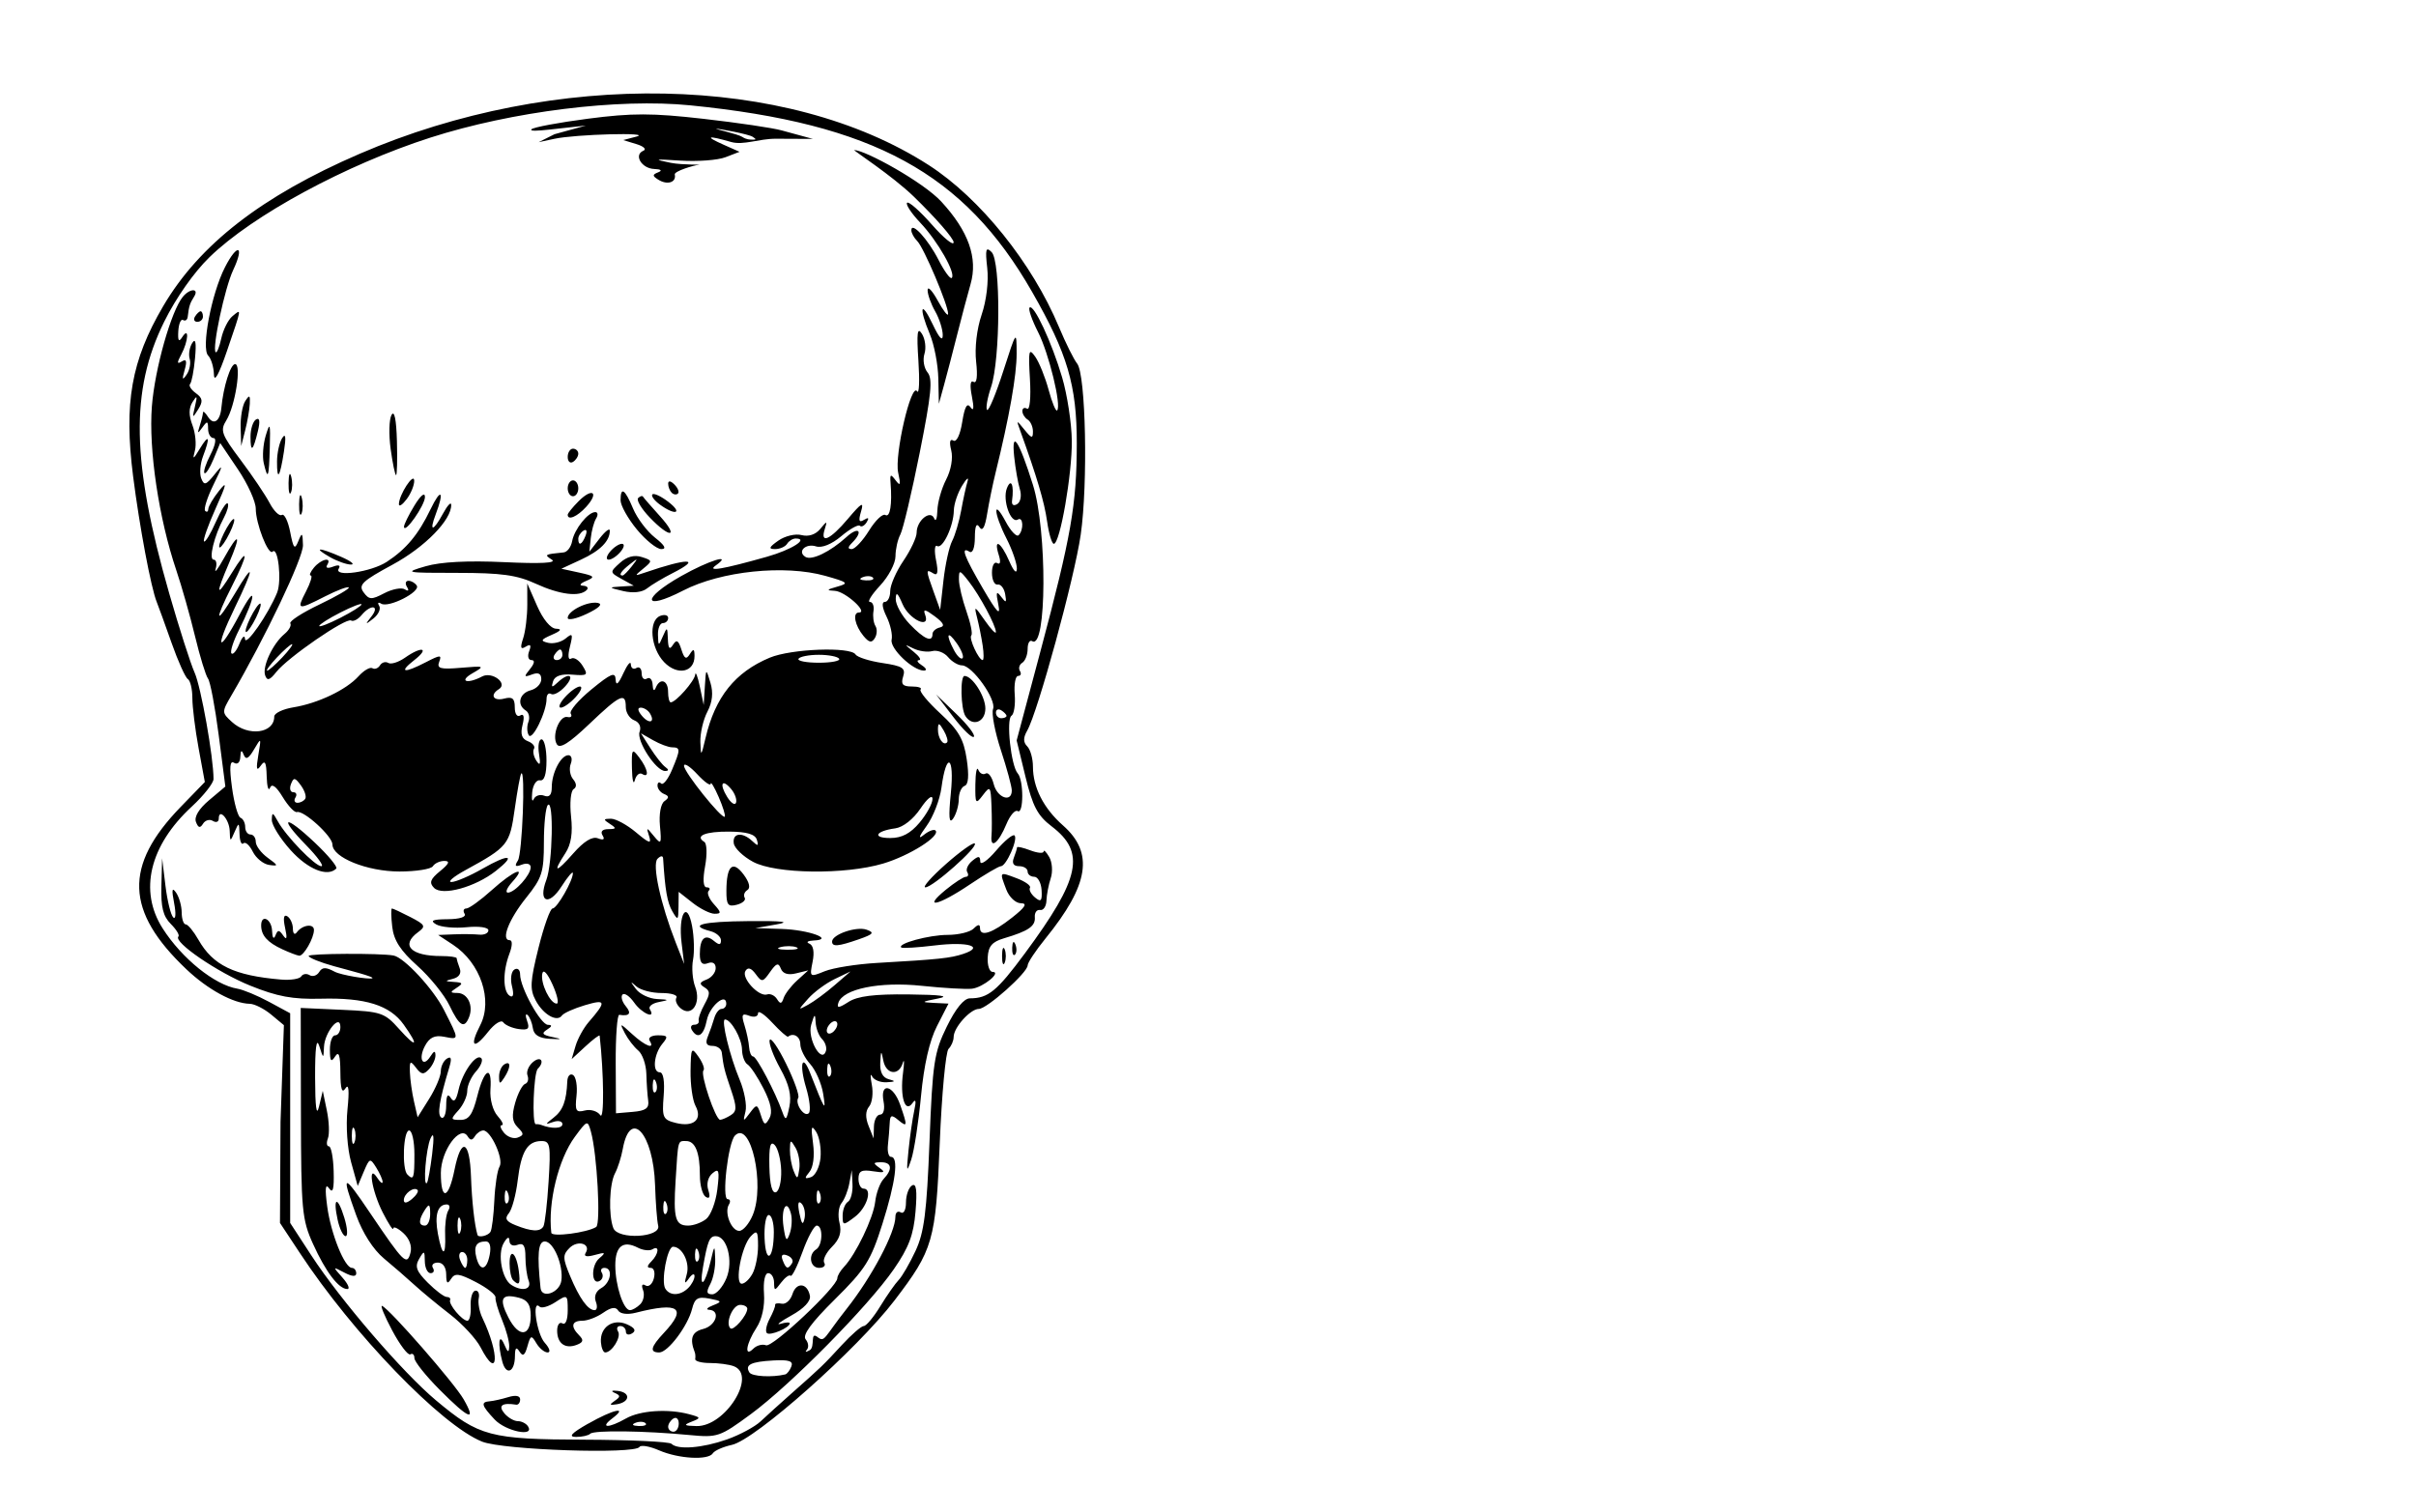 <?xml version="1.0" encoding="UTF-8" standalone="no"?>
<!-- Created with Inkscape (http://www.inkscape.org/) -->

<svg
   xmlns:dc="http://purl.org/dc/elements/1.1/"
   xmlns:cc="http://creativecommons.org/ns#"
   xmlns:rdf="http://www.w3.org/1999/02/22-rdf-syntax-ns#"
   xmlns:svg="http://www.w3.org/2000/svg"
   xmlns="http://www.w3.org/2000/svg"
   xmlns:sodipodi="http://sodipodi.sourceforge.net/DTD/sodipodi-0.dtd"
   xmlns:inkscape="http://www.inkscape.org/namespaces/inkscape"
   version="1.1"
   id="svg815"
   width="457"
   height="286"
   viewBox="0 0 457 286"
   sodipodi:docname="skull--laser.svg"
   inkscape:version="0.92.4 (5da689c313, 2019-01-14)">
  <defs
     id="defs819" />
  <sodipodi:namedview
     pagecolor="#ffffff"
     bordercolor="#666666"
     borderopacity="1"
     objecttolerance="10"
     gridtolerance="10"
     guidetolerance="10"
     inkscape:pageopacity="0"
     inkscape:pageshadow="2"
     inkscape:window-width="1920"
     inkscape:window-height="1027"
     id="namedview817"
     showgrid="false"
     inkscape:zoom="2.8284271"
     inkscape:cx="57.194647"
     inkscape:cy="115.50264"
     inkscape:window-x="1912"
     inkscape:window-y="-8"
     inkscape:window-maximized="1"
     inkscape:current-layer="svg815" />
  <path
     style="fill:#000000"
     d="m 124.66,274.412 c -1.775,-0.772 -3.439,-1.059 -3.699,-0.639 -0.88,1.424 -25.806,0.583 -29.769,-1.004 -7.712,-3.089 -24.434,-20.417 -34.535,-35.784 l -3.699,-5.596 0.106,-19.13 0.636,-18.291 -2.407,-2.004 c -1.324,-1.102 -3.143,-2.019 -4.042,-2.037 -3.113,-0.063 -7.942,-2.694 -11.996,-6.536 -11.561,-10.955 -11.865,-19.59 -1.082,-30.714 l 4.572,-4.716 -1.179,-6.399 c -0.648,-3.52 -1.179,-7.783 -1.179,-9.475 0,-1.692 -0.385,-3.313 -0.855,-3.604 -0.47,-0.291 -1.85,-3.355 -3.067,-6.809 -1.217,-3.454 -2.487,-6.956 -2.821,-7.781 -1.079,-2.657 -3.255,-14.245 -4.467,-23.781 -1.762,-13.87 -0.345,-21.89 5.683,-32.173 6.84,-11.668 18.67,-20.849 37.151,-28.834 37.007,-15.988 80.889,-15.12 107.66,2.131 9.717,6.262 19.574,18.523 24.646,30.657 1.264,3.025 2.809,6.13 3.432,6.901 1.637,2.023 2.067,22.718 0.673,32.389 -1.179,8.181 -8.106,33.527 -10.133,37.078 -0.758,1.327 -0.753,2.181 0.016,2.95 0.595,0.595 1.082,2.321 1.082,3.835 0,3.944 2.018,7.897 5.68,11.126 5.881,5.187 4.951,11.211 -3.3,21.389 -1.859,2.293 -3.379,4.583 -3.379,5.089 0,1.368 -7.702,8.242 -9.234,8.242 -1.603,0 -4.766,3.525 -4.766,5.311 0,0.709 -0.436,1.725 -0.969,2.258 -0.533,0.533 -1.281,8.568 -1.661,17.855 -0.758,18.502 -1.228,20.134 -8.564,29.744 -7.045,9.23 -26.31,26.344 -30.752,27.32 -1.667,0.366 -3.287,1.081 -3.601,1.589 -0.841,1.36 -6.478,1.051 -10.179,-0.558 z m 12.851,-2.061 c 2.407,-0.848 5.276,-2.391 6.376,-3.428 1.1,-1.038 3.69,-3.381 5.756,-5.208 5.786,-5.118 6.026,-5.348 9.576,-9.204 1.832,-1.99 3.708,-3.618 4.168,-3.618 0.46,0 1.87,-1.688 3.131,-3.75 1.262,-2.062 2.826,-4.297 3.476,-4.966 0.65,-0.669 2.082,-3.144 3.183,-5.5 1.633,-3.496 2.119,-7.3 2.642,-20.672 0.585,-14.947 0.872,-16.859 3.267,-21.75 1.689,-3.45 3.252,-5.362 4.382,-5.362 3.449,0 5.102,-1.354 10.394,-8.509 10.496,-14.193 11.532,-19.097 5.074,-24.022 -2.676,-2.041 -3.598,-3.786 -4.959,-9.385 l -1.672,-6.878 4.497,-16.853 c 5.818,-21.803 6.87,-27.823 6.877,-39.353 0.007,-10.982 -1.757,-16.964 -8.455,-28.67 -12.854,-22.465 -30.006,-31.828 -64.65,-35.291 -13.598,-1.359 -33.716,1.141 -49.187,6.113 -15.992,5.14 -33.622,14.687 -41.764,22.618 -2.961,2.884 -6.361,7.735 -8.588,12.252 -6.412,13.006 -6.156,26.529 0.97,51.356 1.875,6.533 4.038,13.283 4.807,15 1.212,2.708 3.575,16.007 3.575,20.123 0,0.78 -1.846,3.124 -4.103,5.209 -8.001,7.391 -10.05,15.956 -5.516,23.06 3.628,5.685 9.834,10.696 14.12,11.401 1.1,0.181 3.8,1.302 6,2.491 l 4,2.162 v 19.838 19.838 l 4,6.139 c 5.535,8.495 17.269,22.143 23.581,27.428 8.163,6.835 10.208,7.376 28.12,7.442 8.635,0.032 16.023,0.38 16.417,0.774 1.181,1.181 5.854,0.814 10.507,-0.825 z m -26.272,-2.97 c 4.749,-2.715 7.696,-3.37 4.589,-1.02 -2.486,1.88 -0.713,1.902 2.559,0.032 2.67,-1.527 7.947,-1.888 11.946,-0.818 2.266,0.606 2.303,0.711 0.5,1.416 -1.62,0.634 -1.468,0.774 0.902,0.832 5.451,0.135 11.535,-9.609 7.069,-11.323 -0.87,-0.334 -2.895,-0.607 -4.5,-0.607 -1.605,0 -2.865,-0.338 -2.8,-0.75 0.065,-0.412 0.031,-0.975 -0.076,-1.25 -1.019,-2.613 -0.565,-3.903 1.559,-4.436 2.468,-0.619 3.382,-3.509 1.149,-3.634 -0.688,-0.039 -0.363,-0.417 0.722,-0.841 1.784,-0.697 1.719,-0.819 -0.68,-1.278 -2.183,-0.417 -2.761,-0.074 -3.266,1.941 -0.819,3.263 -4.574,8.248 -6.214,8.248 -1.875,0 -1.629,-1.034 0.883,-3.707 4.459,-4.746 2.848,-5.895 -5.335,-3.805 -1.552,0.396 -2.919,0.224 -3.316,-0.417 -0.466,-0.754 -1.341,-0.625 -2.832,0.419 -1.186,0.831 -2.957,1.511 -3.934,1.511 -2.049,0 -2.289,1.089 -0.61,2.767 0.89,0.89 0.782,1.315 -0.452,1.789 -2.193,0.841 -3.715,-0.254 -3.715,-2.674 0,-1.1 0.45,-1.722 1,-1.382 0.584,0.361 1,-0.664 1,-2.464 0,-2.998 -0.064,-3.04 -2.33,-1.556 -1.281,0.84 -2.631,1.225 -3,0.856 -1.502,-1.502 -0.544,5.145 0.985,6.834 0.91,1.006 1.158,1.829 0.55,1.829 -0.608,0 -1.57,-0.787 -2.139,-1.75 -0.938,-1.588 -1.094,-1.534 -1.688,0.585 -0.49,1.746 -0.868,1.998 -1.501,1 -0.611,-0.964 -0.85,-0.726 -0.861,0.856 -0.021,3.043 -1.66,3.763 -2.388,1.048 -0.911,-3.398 -0.654,-5.628 0.373,-3.239 0.661,1.539 0.876,1.625 0.93,0.372 0.039,-0.895 -0.564,-3.145 -1.339,-5 -0.775,-1.855 -1.337,-3.778 -1.25,-4.274 0.087,-0.496 -1.573,-1.801 -3.69,-2.899 -3.219,-1.671 -3.994,-1.768 -4.735,-0.598 -0.668,1.055 -0.89,0.845 -0.901,-0.851 -0.009,-1.365 -0.629,-2.25 -1.574,-2.25 -0.857,0 -1.281,0.45 -0.941,1 0.34,0.55 0.141,1 -0.441,1 -0.582,0 -1.073,-1.012 -1.089,-2.25 -0.028,-2.054 -0.122,-2.093 -1.081,-0.444 -0.841,1.446 -0.514,2.342 1.644,4.5 1.482,1.482 3.093,2.694 3.581,2.694 0.487,0 0.774,0.268 0.636,0.596 -0.33,0.788 2.279,3.904 3.27,3.904 0.426,0 0.709,-1.238 0.628,-2.75 -0.081,-1.512 0.303,-2.833 0.853,-2.934 0.55,-0.101 0.851,0.535 0.669,1.414 -0.182,0.879 0.118,2.537 0.668,3.684 3.348,6.991 3.06,12.154 -0.314,5.63 -0.841,-1.626 -3.444,-4.439 -5.785,-6.25 -2.341,-1.811 -5.377,-4.323 -6.747,-5.58 -1.37,-1.258 -3.961,-3.508 -5.758,-5 -2.021,-1.678 -4.023,-4.805 -5.25,-8.199 -2.882,-7.973 -2.509,-8.027 2.649,-0.38 6.345,9.407 6.965,10.017 7.623,7.5 0.325,-1.242 -0.201,-2.68 -1.363,-3.732 -1.04,-0.941 -1.892,-1.322 -1.892,-0.845 0,0.477 -0.9,-0.899 -2,-3.056 -2.086,-4.092 -2.912,-9.458 -1,-6.5 0.533,0.825 0.976,1.156 0.985,0.736 0.008,-0.42 -0.532,-1.64 -1.201,-2.711 -1.163,-1.862 -1.266,-1.829 -2.361,0.764 l -1.145,2.711 -1.25,-4.5 c -0.718,-2.586 -1.011,-6.831 -0.688,-9.981 0.368,-3.59 0.239,-4.97 -0.375,-4 -0.664,1.05 -0.945,0.172 -0.967,-3.019 -0.022,-3.278 -0.294,-4.093 -1,-3 -0.755,1.169 -0.973,0.893 -0.985,-1.25 -0.008,-1.512 0.435,-2.75 0.985,-2.75 0.55,0 1,-0.707 1,-1.571 0,-2.633 -2.98,0.973 -3.1,3.75 -0.099,2.303 -0.106,2.302 -0.9,-0.179 -0.532,-1.661 -0.794,0.353 -0.782,6 0.012,5.576 0.265,7.468 0.734,5.5 l 0.715,-3 0.776,3.742 c 0.427,2.058 0.516,4.421 0.198,5.25 -0.318,0.829 -0.234,1.508 0.187,1.508 0.421,0 0.826,2.114 0.9,4.698 0.098,3.408 -0.141,4.301 -0.868,3.25 -0.697,-1.006 -0.803,0.044 -0.35,3.44 0.687,5.141 3.292,11.612 4.675,11.612 0.448,0 0.815,0.466 0.815,1.035 0,0.67 -0.793,0.619 -2.25,-0.146 -2.238,-1.174 -2.24,-1.169 -0.345,0.965 1.048,1.18 1.455,2.146 0.905,2.146 -1.624,0 -4.079,-3.232 -6.485,-8.537 -2.088,-4.603 -2.254,-6.404 -2.288,-24.805 l -0.037,-19.842 7.842,0.354 c 7.392,0.333 8.01,0.541 10.75,3.608 3.356,3.756 3.832,3.329 0.891,-0.801 -2.622,-3.682 -7.235,-5.128 -15.664,-4.909 -5.346,0.139 -8.235,-0.396 -13.377,-2.475 -6.177,-2.497 -14.604,-8.264 -13.577,-9.291 0.257,-0.257 -0.394,-1.331 -1.449,-2.385 -1.45,-1.45 -1.882,-3.196 -1.776,-7.167 l 0.141,-5.25 0.631,5.189 c 0.347,2.854 1.011,5.554 1.476,6 0.465,0.446 0.54,-0.764 0.167,-2.689 -0.499,-2.576 -0.401,-3.104 0.368,-2 0.575,0.825 1.052,2.513 1.061,3.75 0.008,1.238 0.353,2.253 0.765,2.256 0.412,0.003 1.494,1.315 2.404,2.914 2.758,4.848 6.75,6.772 15.622,7.526 1.802,0.153 3.52,-0.117 3.819,-0.6 0.299,-0.483 1.013,-0.589 1.586,-0.235 0.573,0.354 1.385,0.09 1.804,-0.587 0.588,-0.952 1.257,-0.966 2.944,-0.063 1.2,0.642 6.432,1.496 7.089,1.247 0.657,-0.248 -4.655,-1.576 -7.268,-2.303 -2.612,-0.727 -4.75,-1.595 -4.75,-1.93 0,-0.476 13.567,-0.544 16.057,-0.08 2.017,0.375 7.526,6.321 9.54,10.296 2.938,5.798 2.939,5.632 -0.009,5.069 -1.747,-0.334 -2.734,0.141 -3.581,1.724 -1.324,2.474 -0.401,4.25 1.032,1.985 0.671,-1.061 0.935,-1.111 0.946,-0.179 0.008,0.711 -0.541,1.888 -1.222,2.617 -1.023,1.095 -1.451,1.044 -2.468,-0.292 -1.075,-1.412 -1.22,-1.3 -1.144,0.883 0.048,1.375 0.395,3.85 0.772,5.5 l 0.686,3 2.192,-3.5 c 1.206,-1.925 2.194,-4.261 2.196,-5.191 0.002,-0.93 0.525,-2.013 1.161,-2.406 0.82,-0.507 0.946,-0.015 0.432,1.691 -1.898,6.301 -2.315,8.958 -1.486,9.471 0.493,0.305 0.903,-0.71 0.911,-2.255 0.01,-1.914 0.284,-2.385 0.859,-1.478 0.606,0.957 1.02,0.535 1.473,-1.5 0.741,-3.334 3.345,-6.973 4.303,-6.014 0.369,0.369 -0.076,1.497 -0.99,2.506 -0.913,1.009 -1.661,2.664 -1.661,3.677 0,1.013 -0.745,2.665 -1.655,3.671 -1.552,1.715 -1.528,1.829 0.381,1.829 1.579,0 2.291,-1.011 3.169,-4.5 1.316,-5.226 2.823,-5.983 2.49,-1.25 -0.13,1.844 0.453,4.007 1.348,5 0.867,0.963 1.227,1.75 0.799,1.75 -0.428,0 -0.239,0.648 0.418,1.441 0.658,0.792 1.826,1.199 2.597,0.903 1.201,-0.461 1.201,-0.738 -0.003,-1.942 -1.055,-1.055 -1.172,-2.212 -0.473,-4.653 0.512,-1.787 1.355,-3.39 1.874,-3.563 0.518,-0.173 0.722,-0.888 0.453,-1.59 -0.269,-0.701 0.206,-1.852 1.056,-2.558 1.476,-1.225 2.259,-0.085 0.886,1.289 -0.791,0.791 -1.139,10.55 -0.374,10.483 0.294,-0.025 0.759,0.041 1.034,0.148 1.988,0.775 4,0.698 4,-0.154 0,-0.56 -0.787,-0.744 -1.75,-0.409 -1.579,0.55 -1.572,0.471 0.076,-0.809 1.772,-1.376 2.439,-3.148 2.597,-6.896 0.042,-0.995 0.534,-1.526 1.092,-1.181 0.559,0.345 0.852,2.112 0.653,3.925 -0.315,2.857 -0.103,3.229 1.586,2.788 1.072,-0.28 2.382,0.117 2.91,0.884 0.759,1.102 0.69,-7.762 -0.118,-15.031 -0.026,-0.233 -1.228,0.667 -2.671,2 l -2.624,2.424 0.739,-2.5 c 0.407,-1.375 1.52,-3.4 2.475,-4.5 3.412,-3.93 3.308,-4.394 -0.715,-3.197 -2.063,0.614 -4.012,1.488 -4.331,1.941 -0.936,1.33 -3.533,-0.152 -4.97,-2.837 -1.136,-2.122 -1.059,-3.581 0.527,-9.947 1.022,-4.103 2.221,-7.46 2.665,-7.46 0.837,0 3.871,-5.293 3.841,-6.7 -0.009,-0.44 -0.971,0.691 -2.138,2.513 -2.463,3.847 -4.483,2.995 -2.883,-1.215 1.182,-3.108 1.429,-15.323 0.287,-14.18 -0.412,0.413 -0.75,3.591 -0.75,7.062 0,5.647 -0.348,6.745 -3.311,10.433 -3.326,4.141 -4.867,8.088 -3.157,8.088 0.542,0 0.519,1.05 -0.057,2.565 -1.274,3.352 -1.243,7.151 0.065,7.96 0.669,0.414 0.819,-0.24 0.419,-1.832 -0.345,-1.376 -0.141,-2.771 0.46,-3.143 0.603,-0.372 1.081,0.04 1.081,0.931 0,2.475 3.893,9.517 5.27,9.534 0.841,0.011 0.783,0.298 -0.182,0.909 -1.095,0.693 -0.871,1.006 1,1.393 1.956,0.405 1.862,0.469 -0.498,0.341 -1.992,-0.109 -2.994,-0.74 -3.175,-2 -0.145,-1.013 -0.595,-2.138 -0.999,-2.5 -0.404,-0.362 -0.441,0.157 -0.083,1.153 0.521,1.448 0.202,1.749 -1.591,1.5 -1.233,-0.171 -2.553,-0.744 -2.932,-1.273 -0.383,-0.534 -1.657,0.269 -2.864,1.803 -2.75,3.496 -3.589,2.802 -1.499,-1.24 2.447,-4.733 0.069,-11.803 -5.121,-15.225 l -2.826,-1.863 3,-0.122 c 1.65,-0.067 3.788,-0.042 4.75,0.056 0.963,0.098 1.75,-0.27 1.75,-0.817 0,-0.566 -1.781,-0.818 -4.128,-0.585 -2.27,0.226 -4.858,-0.016 -5.75,-0.537 -1.228,-0.717 -0.696,-0.955 2.187,-0.978 2.278,-0.018 3.561,-0.432 3.191,-1.03 -0.34,-0.55 -0.191,-1 0.331,-1 0.522,0 2.686,-1.565 4.809,-3.477 4.161,-3.748 6.825,-4.799 3.86,-1.523 -0.995,1.1 -1.36,2 -0.81,2 1.31,0 4.31,-3.339 4.31,-4.797 0,-0.652 -0.712,-0.867 -1.664,-0.501 -1.263,0.485 -1.445,0.296 -0.754,-0.781 0.825,-1.288 1.446,-17.281 0.64,-16.474 -0.189,0.189 -0.745,3.203 -1.235,6.699 -0.953,6.791 -1.274,7.189 -9.344,11.606 -2.261,1.238 -3.443,2.245 -2.627,2.238 0.816,-0.007 3.462,-1.142 5.878,-2.523 5.069,-2.898 6.451,-2.667 2.524,0.422 -3.916,3.08 -10.146,4.79 -11.699,3.211 -0.96,-0.977 -0.718,-1.647 1.143,-3.168 1.708,-1.396 1.932,-1.929 0.809,-1.929 -0.853,0 -1.83,0.45 -2.17,1 -0.34,0.55 -3.186,1 -6.325,1 -6.107,0 -12.675,-2.652 -12.675,-5.119 0,-1.546 -5.455,-6.523 -6.715,-6.127 -0.445,0.14 -1.654,-1.135 -2.686,-2.832 -1.245,-2.047 -2.056,-2.638 -2.409,-1.754 -0.293,0.733 -0.574,-0.243 -0.626,-2.168 -0.074,-2.739 -0.322,-3.174 -1.14,-2 -0.776,1.114 -0.891,0.599 -0.447,-2 0.579,-3.389 0.554,-3.424 -0.806,-1.099 -1.033,1.766 -1.551,2.031 -1.959,1 -0.394,-0.995 -0.578,-0.877 -0.634,0.408 -0.046,1.061 -0.538,1.525 -1.19,1.122 -0.795,-0.492 -0.904,0.842 -0.384,4.691 0.4,2.958 1.125,5.528 1.611,5.711 0.486,0.183 0.884,0.971 0.884,1.75 0,0.779 0.45,1.417 1,1.417 0.55,0 1,0.62 1,1.378 0,0.758 1.012,2.116 2.25,3.017 2.061,1.501 2.084,1.616 0.275,1.363 -1.086,-0.152 -2.476,-1.282 -3.089,-2.511 -0.613,-1.229 -1.412,-1.938 -1.775,-1.574 -0.363,0.363 -0.692,-0.427 -0.731,-1.756 -0.065,-2.244 -0.132,-2.274 -0.93,-0.417 -0.829,1.928 -0.862,1.921 -0.93,-0.191 -0.07,-2.191 -2.07,-4.421 -2.07,-2.309 0,0.615 -0.5,0.809 -1.112,0.431 -0.612,-0.378 -1.449,-0.142 -1.861,0.525 -0.553,0.896 -0.903,0.811 -1.339,-0.325 -0.371,-0.966 0.553,-2.498 2.484,-4.123 l 3.074,-2.587 -1.256,-9.711 c -0.691,-5.341 -1.602,-10.161 -2.024,-10.711 -0.422,-0.55 -1.526,-4.15 -2.454,-8 -0.928,-3.85 -2.524,-9.475 -3.547,-12.5 -3.301,-9.758 -5.252,-22.86 -4.617,-31 0.557,-7.13 3.646,-18.058 5.865,-20.75 1.342,-1.628 3.143,-1.628 2.11,0 -0.789,1.243 -0.961,1.787 -1.199,3.809 -0.069,0.582 -0.463,0.851 -0.875,0.596 -0.412,-0.255 -0.819,0.688 -0.904,2.094 -0.111,1.844 0.094,2.166 0.735,1.154 1.348,-2.129 1.191,0.72 -0.181,3.283 -0.841,1.571 -0.816,1.879 0.107,1.309 0.873,-0.54 1.021,-0.089 0.534,1.629 -0.516,1.823 -0.43,2.027 0.37,0.875 0.573,-0.825 0.838,-2.175 0.588,-3 -0.25,-0.825 -0.035,-2.169 0.477,-2.986 0.633,-1.009 0.804,-0.091 0.534,2.86 -0.219,2.39 -0.641,4.589 -0.939,4.887 -0.298,0.298 0.19,1.076 1.083,1.729 1.318,0.964 1.4,1.548 0.437,3.099 -1.073,1.726 -1.13,1.669 -0.592,-0.589 0.482,-2.024 0.395,-2.182 -0.458,-0.829 -0.729,1.156 -0.736,2.506 -0.022,4.382 0.567,1.491 0.776,3.664 0.464,4.829 -0.474,1.771 -0.321,1.709 0.939,-0.382 1.74,-2.888 2.007,-2.26 0.605,1.426 -0.535,1.406 -0.69,3.29 -0.346,4.187 0.537,1.399 0.896,1.294 2.529,-0.741 1.673,-2.086 1.646,-1.847 -0.224,1.975 -1.169,2.391 -1.87,4.603 -1.557,4.917 0.313,0.313 0.58,0.157 0.592,-0.347 0.012,-0.504 0.916,-2.042 2.009,-3.417 1.609,-2.026 1.491,-1.397 -0.625,3.314 -1.436,3.198 -2.423,6.002 -2.193,6.232 0.23,0.23 1.222,-1.403 2.204,-3.629 0.982,-2.226 2.002,-3.832 2.266,-3.568 0.264,0.264 -0.056,1.481 -0.711,2.705 -1.847,3.45 -2.94,7.946 -1.933,7.946 0.494,0 0.661,0.787 0.371,1.75 -0.29,0.963 0.41,0.062 1.555,-2 2.856,-5.143 3.376,-4.711 0.999,0.833 -2.631,6.137 -2.468,6.751 0.509,1.917 3.2,-5.196 3.215,-3.793 0.026,2.5 -3.412,6.734 -3.122,7.606 0.5,1.5 3.818,-6.436 3.819,-5.224 0.003,2.654 -3.85,7.947 -3.105,8.877 0.957,1.196 3.281,-6.203 3.14,-3.539 -0.159,2.997 -1.068,2.116 -1.695,4.094 -1.393,4.395 0.302,0.302 0.979,-0.53 1.506,-1.847 0.53,-1.324 1,-1.724 1.053,-0.895 0.097,1.534 4.418,-4.697 6.067,-8.75 0.914,-2.245 0.195,-8.813 -0.85,-7.769 -0.8,0.801 -3.184,-5.289 -3.184,-8.136 0,-1.334 -1.514,-4.673 -3.364,-7.42 l -3.364,-4.996 -1.27,3.067 c -0.699,1.687 -1.468,2.869 -1.71,2.628 -0.242,-0.242 0.281,-1.831 1.16,-3.532 0.9,-1.741 1.151,-3.093 0.574,-3.093 -0.564,0 -1.033,-0.787 -1.041,-1.75 -0.013,-1.513 -0.162,-1.547 -1.094,-0.25 -0.897,1.248 -0.979,1.192 -0.485,-0.332 0.327,-1.007 0.601,-2.132 0.61,-2.5 0.008,-0.368 0.434,-0.006 0.946,0.803 1.065,1.684 2.297,0.847 2.536,-1.722 0.368,-3.947 1.721,-8.25 2.594,-8.25 1.258,0 0.019,7.944 -1.659,10.637 -1.2,1.927 -0.935,2.665 2.698,7.5 2.216,2.949 4.688,6.615 5.492,8.145 0.804,1.53 1.844,2.547 2.31,2.259 0.466,-0.288 1.176,1.16 1.577,3.217 0.617,3.166 0.854,3.434 1.539,1.741 0.707,-1.744 0.819,-1.646 0.88,0.768 0.06,2.367 -7.129,17.465 -13.54,28.433 -1.839,3.147 -1.837,3.233 0.119,5.02 3.069,2.803 7.99,2.164 7.99,-1.038 0,-0.632 1.625,-1.414 3.611,-1.737 4.648,-0.756 10,-3.307 12.326,-5.877 1.007,-1.113 2.19,-1.801 2.628,-1.53 0.438,0.271 1.084,0.028 1.435,-0.54 0.351,-0.568 1.056,-0.774 1.567,-0.458 0.511,0.316 1.93,-0.127 3.153,-0.984 3.218,-2.254 4.741,-1.875 1.779,0.442 -3.042,2.38 -2.001,2.569 2.195,0.399 2.729,-1.411 3.026,-1.419 2.508,-0.069 -0.489,1.273 0.204,1.464 4.104,1.132 4.494,-0.383 4.587,-0.34 2.192,1.034 -2.681,1.538 -0.998,2.104 1.816,0.611 1.889,-1.002 4.943,1.307 3.174,2.4 -1.754,1.084 -1.053,2.323 1.01,1.784 1.547,-0.405 2,-0.031 2,1.653 0,1.252 0.442,1.903 1.04,1.533 0.668,-0.413 0.82,0.234 0.426,1.805 -0.437,1.742 -0.142,2.63 1.023,3.077 0.901,0.346 1.414,0.991 1.14,1.433 -0.274,0.443 -0.067,1.458 0.458,2.257 0.692,1.051 0.83,0.693 0.5,-1.298 -0.25,-1.512 -0.035,-2.75 0.478,-2.75 0.514,0 0.934,1.8 0.934,4 0,2.628 -0.421,3.914 -1.226,3.75 -0.674,-0.138 -1.338,0.875 -1.474,2.25 -0.136,1.375 -0.005,1.963 0.291,1.306 0.296,-0.657 1.184,-0.946 1.974,-0.643 0.976,0.374 1.435,-0.145 1.435,-1.622 0,-2.723 1.726,-6.041 3.142,-6.041 0.59,0 0.791,0.732 0.448,1.627 -0.343,0.895 -0.145,2.205 0.442,2.911 0.68,0.82 0.713,1.502 0.09,1.888 -0.537,0.332 -0.751,2.651 -0.476,5.153 0.347,3.155 0.018,5.286 -1.072,6.951 -2.498,3.813 -1.835,3.839 1.484,0.059 2.025,-2.306 3.599,-3.273 4.664,-2.865 1.069,0.41 1.365,0.225 0.884,-0.553 -0.449,-0.727 -0.039,-1.176 1.086,-1.185 1.534,-0.013 1.581,-0.163 0.309,-0.985 -1.296,-0.838 -1.273,-0.971 0.173,-0.985 0.92,-0.008 3.06,1.151 4.754,2.577 2.505,2.107 2.971,2.248 2.495,0.75 -0.564,-1.775 -0.531,-1.776 0.902,-0.029 1.367,1.665 1.459,1.504 1.136,-1.975 -0.203,-2.183 0.155,-4.148 0.844,-4.639 0.92,-0.655 0.908,-0.968 -0.054,-1.359 -0.688,-0.279 -1.25,-0.995 -1.25,-1.591 0,-0.596 0.307,-0.776 0.683,-0.4 0.376,0.376 1.301,-0.787 2.057,-2.583 1.628,-3.872 1.628,-4.241 10e-4,-4.261 -0.683,-0.008 -2.286,-0.609 -3.562,-1.334 l -2.321,-1.319 1.798,2.823 c 0.989,1.553 2.258,3.154 2.821,3.558 0.688,0.494 0.675,0.74 -0.039,0.75 -1.722,0.025 -5.469,-5.74 -4.824,-7.422 0.35,-0.912 -0.064,-1.798 -1.01,-2.162 -0.882,-0.338 -1.604,-1.467 -1.604,-2.508 0,-2.859 -1.072,-2.361 -6.91,3.207 -3.816,3.639 -5.571,4.739 -6.127,3.839 -1.014,-1.64 0.5,-5.521 2.015,-5.165 0.644,0.151 0.917,-0.136 0.606,-0.638 -0.31,-0.502 1.456,-2.568 3.926,-4.592 3.709,-3.04 4.504,-3.363 4.571,-1.862 0.056,1.256 0.505,0.891 1.455,-1.183 0.756,-1.65 1.394,-2.411 1.419,-1.691 0.025,0.72 0.495,1.031 1.045,0.691 0.55,-0.34 1,0.11 1,1 0,0.89 0.45,1.34 1,1 0.55,-0.34 1.036,0.196 1.079,1.191 0.046,1.05 0.291,1.284 0.583,0.559 0.791,-1.96 2.338,-1.463 2.338,0.75 0,1.1 0.225,2 0.5,2 0.962,0 4.501,-4.012 4.632,-5.25 0.072,-0.688 0.463,0.325 0.868,2.25 l 0.737,3.5 0.218,-3.5 c 0.217,-3.498 0.218,-3.499 1.054,-0.715 0.57,1.897 0.385,3.65 -0.58,5.5 -0.779,1.493 -1.374,4.065 -1.322,5.715 0.089,2.833 0.144,2.789 0.985,-0.782 1.819,-7.727 5.584,-12.43 12.14,-15.17 4.052,-1.693 15.301,-2.113 16.233,-0.606 0.32,0.518 2.61,1.246 5.089,1.618 3.822,0.573 4.416,0.962 3.909,2.558 -0.463,1.459 -0.096,1.882 1.637,1.882 1.229,0 1.978,0.256 1.665,0.569 -0.313,0.313 1.363,2.35 3.724,4.526 3.474,3.202 4.427,4.852 4.997,8.649 0.464,3.095 0.331,4.816 -0.39,5.057 -0.602,0.201 -1.101,1.34 -1.109,2.531 -0.008,1.192 -0.492,2.842 -1.075,3.667 -0.768,1.087 -0.885,-0.247 -0.424,-4.846 0.704,-7.028 -0.85,-7.924 -1.776,-1.024 -0.308,2.298 -1.58,5.571 -2.826,7.274 -1.442,1.971 -1.642,2.59 -0.55,1.704 0.943,-0.766 1.953,-1.155 2.244,-0.864 1.024,1.024 -4.912,4.778 -9.896,6.259 -7.247,2.152 -20.315,1.979 -24.612,-0.325 -1.87,-1.003 -3.511,-2.578 -3.646,-3.5 -0.29,-1.973 1.617,-2.205 3.502,-0.427 1.069,1.009 1.236,0.961 0.864,-0.25 -0.323,-1.049 -1.885,-1.512 -5.196,-1.54 -4.554,-0.039 -6.597,0.802 -4.74,1.95 0.487,0.301 0.555,2.357 0.151,4.569 -0.471,2.573 -0.364,4.022 0.297,4.022 0.568,0 0.731,0.301 0.364,0.669 -0.368,0.368 0.077,1.493 0.988,2.5 1.428,1.578 1.447,1.831 0.137,1.831 -0.836,0 -2.706,-0.933 -4.155,-2.073 l -2.635,-2.073 -0.03,2.823 c -0.028,2.594 -0.122,2.664 -1.167,0.863 -0.961,-1.657 -1.373,-4.015 -1.744,-9.991 -0.035,-0.572 -0.456,-0.553 -1.057,0.048 -1.063,1.063 0.562,8.537 3.458,15.902 l 1.573,4 -0.484,-4 c -0.662,-5.467 1.045,-8.188 1.987,-3.167 0.381,2.032 0.462,4.903 0.18,6.38 -0.282,1.477 -0.099,3.775 0.408,5.108 1.173,3.086 -0.659,5.808 -2.744,4.078 -0.746,-0.619 -1.11,-1.525 -0.808,-2.012 0.301,-0.488 -0.964,-0.887 -2.811,-0.887 -1.847,0 -3.99,-0.562 -4.761,-1.25 -1.193,-1.063 -1.204,-0.989 -0.078,0.5 0.728,0.963 2.507,1.811 3.952,1.886 2.377,0.123 2.411,0.178 0.363,0.572 -1.246,0.239 -2.007,0.853 -1.691,1.364 1.219,1.973 -1.514,0.81 -2.964,-1.261 -0.844,-1.204 -1.833,-1.89 -2.199,-1.524 -0.366,0.366 -0.096,1.351 0.599,2.19 1.15,1.386 0.738,1.948 -1.211,1.649 -0.402,-0.062 -0.708,4.105 -0.68,9.26 l 0.051,9.372 3.18,-0.271 c 2.452,-0.209 3.119,-0.696 2.914,-2.128 -0.147,-1.021 -0.304,-3.302 -0.35,-5.068 -0.046,-1.766 -0.738,-3.754 -1.538,-4.418 -0.8,-0.664 -1.941,-2.144 -2.536,-3.289 -1.027,-1.977 -0.957,-1.969 1.369,0.168 2.518,2.312 4.42,3.028 3.321,1.25 -0.34,-0.55 0.364,-1 1.563,-1 1.877,0 1.998,0.221 0.867,1.583 -1.642,1.979 -1.964,5.417 -0.506,5.417 0.677,0 0.956,1.69 0.736,4.457 -0.328,4.12 -0.153,4.507 2.316,5.127 3.364,0.844 5.085,-0.666 3.704,-3.248 -0.553,-1.034 -0.974,-4.005 -0.934,-6.604 0.067,-4.411 0.167,-4.588 1.515,-2.663 0.794,1.134 1.212,2.293 0.929,2.575 -0.658,0.658 2.281,9.361 3.154,9.341 0.361,-0.008 1.271,-0.405 2.023,-0.881 1.143,-0.724 1.152,-1.498 0.053,-4.735 -1.269,-3.737 -1.438,-4.416 -1.767,-7.119 -0.084,-0.688 -0.875,-1.25 -1.759,-1.25 -1.138,0 -1.397,-0.51 -0.887,-1.75 0.396,-0.963 0.947,-2.538 1.224,-3.5 0.277,-0.963 0.901,-1.75 1.387,-1.75 0.486,0 0.883,-0.436 0.883,-0.969 0,-2.203 -3.145,0.445 -3.675,3.095 -0.585,2.927 -1.712,3.674 -2.825,1.874 -0.34,-0.55 -0.141,-1 0.441,-1 0.582,0 0.963,-0.338 0.847,-0.75 -0.117,-0.412 0.38,-1.82 1.103,-3.127 1.089,-1.968 1.088,-2.518 -0.01,-3.196 -1.042,-0.644 -0.957,-0.96 0.397,-1.48 0.947,-0.363 1.722,-1.336 1.722,-2.161 0,-0.922 -0.578,-1.278 -1.5,-0.924 -1.066,0.409 -1.5,-0.091 -1.5,-1.726 0,-2.98 0.976,-3.9 2.658,-2.504 0.998,0.828 1.342,0.802 1.342,-0.102 0,-0.669 -0.9,-1.451 -2,-1.739 -4.288,-1.121 -1.603,-1.825 7.25,-1.899 6.469,-0.054 8.048,0.134 5.25,0.624 l -4,0.701 5,0.157 c 5.097,0.16 10.125,1.996 6,2.19 -1.1,0.052 -1.455,0.315 -0.789,0.586 0.766,0.311 0.994,1.577 0.62,3.446 -0.583,2.913 -0.551,2.938 2.289,1.782 1.584,-0.645 6.03,-1.353 9.88,-1.574 11.754,-0.674 13.91,-0.901 16.351,-1.717 4.124,-1.379 0.86,-2.354 -5.351,-1.598 -3.3,0.401 -6.175,0.581 -6.389,0.398 -0.851,-0.725 5.243,-2.387 8.754,-2.387 2.054,0 4.275,-0.54 4.935,-1.2 0.827,-0.827 1.2,-0.855 1.2,-0.088 0,1.732 2.305,0.979 6.063,-1.982 2.51,-1.978 2.958,-2.711 1.662,-2.719 -0.979,-0.006 -2.212,-1.162 -2.75,-2.576 -1.316,-3.461 -1.365,-3.408 1.963,-2.152 1.616,0.61 2.746,1.42 2.511,1.8 -0.235,0.38 0.196,1.208 0.959,1.841 1.122,0.932 1.358,0.668 1.239,-1.386 -0.081,-1.395 -0.709,-2.536 -1.396,-2.537 -0.688,-3.7e-4 -1.25,-0.451 -1.25,-1.001 0,-0.55 -0.723,-1 -1.607,-1 -1.055,0 -1.398,-0.544 -1,-1.582 0.334,-0.87 0.607,-1.759 0.607,-1.975 0,-0.216 1.125,0.034 2.5,0.557 1.375,0.523 2.514,0.624 2.53,0.225 0.017,-0.399 0.494,0.071 1.061,1.045 0.567,0.974 0.697,2.774 0.288,4 -0.408,1.226 -0.773,3.13 -0.811,4.23 -0.038,1.1 -0.578,1.905 -1.201,1.789 -0.623,-0.116 -1.073,0.497 -1,1.362 0.143,1.698 -1.207,2.624 -5.817,3.988 -2.275,0.673 -2.982,1.5 -3.096,3.617 -0.081,1.509 0.33,2.744 0.913,2.744 1.801,0 -1.755,2.921 -3.873,3.182 -1.098,0.135 -5.371,-0.11 -9.496,-0.544 -7.986,-0.841 -14.923,0.57 -15.79,3.211 -0.345,1.051 0.08,1.014 1.923,-0.171 1.707,-1.097 4.873,-1.492 11.366,-1.417 6.228,0.071 7.922,0.315 5.5,0.789 -3.138,0.615 -3.213,0.7 -0.73,0.818 l 2.77,0.132 -2.175,4.25 c -1.423,2.78 -2.469,7.363 -3.024,13.25 -0.467,4.95 -1.297,10.35 -1.845,12 -0.872,2.624 -0.937,2.404 -0.516,-1.749 0.265,-2.612 0.751,-5.987 1.081,-7.5 0.407,-1.866 0.297,-2.322 -0.342,-1.417 -1.391,1.97 -2.379,-1.207 -1.779,-5.718 0.265,-1.989 0.241,-2.828 -0.053,-1.866 -0.761,2.493 -3.169,2.166 -3.682,-0.5 -0.382,-1.981 -0.45,-1.93 -0.57,0.427 -0.091,1.784 0.447,2.829 1.614,3.134 1.366,0.357 1.274,0.483 -0.417,0.573 -1.192,0.064 -2.432,-0.447 -2.756,-1.134 -0.324,-0.688 -0.342,0.03 -0.04,1.596 0.302,1.565 0.073,3.42 -0.509,4.121 -0.7,0.844 -0.736,2.08 -0.106,3.654 l 0.952,2.379 0.063,-2.25 c 0.035,-1.238 0.566,-2.25 1.18,-2.25 0.652,0 0.918,-1.041 0.639,-2.5 -0.703,-3.678 1.82,-3.157 3.147,0.649 1.425,4.088 1.39,4.338 -0.402,2.851 -1.241,-1.03 -1.514,-0.921 -1.583,0.628 -0.046,1.03 -0.196,2.885 -0.333,4.122 -0.137,1.238 0.125,2.25 0.583,2.25 1.492,0 0.882,4.741 -1.634,12.698 -2.193,6.937 -3.187,8.515 -8.966,14.24 -4.502,4.46 -6.205,6.793 -5.542,7.592 0.527,0.635 0.624,1.522 0.216,1.972 -0.408,0.45 -0.157,0.481 0.557,0.069 1.065,-0.614 0.006,-3.625 1.448,-2.498 1.424,1.113 1.184,0.164 5.504,-5.293 4.783,-6.041 9.249,-14.476 9.249,-17.467 0,-0.788 0.45,-1.154 1,-0.814 0.565,0.349 1,-0.47 1,-1.882 0,-1.375 0.511,-2.816 1.136,-3.202 0.816,-0.504 1.004,0.887 0.668,4.938 -0.364,4.392 -1.271,6.803 -4.097,10.893 -4.847,7.015 -19.488,21.859 -27.048,27.425 -5.87,4.321 -6.3,4.467 -11.627,3.956 -8.432,-0.809 -18.059,-0.935 -18.748,-0.246 -0.339,0.339 -1.554,0.611 -2.7,0.605 -1.513,-0.009 -0.891,-0.693 2.269,-2.5 z m 17.148,-0.047 c 0,-0.857 -0.45,-1.281 -1,-0.941 -0.55,0.34 -1,1.041 -1,1.559 0,0.518 0.45,0.941 1,0.941 0.55,0 1,-0.702 1,-1.559 z m -6.271,-0.045 c -0.332,-0.332 -1.195,-0.368 -1.917,-0.079 -0.798,0.319 -0.561,0.556 0.604,0.604 1.054,0.043 1.645,-0.193 1.312,-0.525 z m 26.414,-9.239 c 0.354,-0.086 0.877,-0.765 1.162,-1.51 0.39,-1.017 -0.461,-1.298 -3.429,-1.13 -4.251,0.24 -5.404,0.82 -4.509,2.268 0.472,0.764 4.302,0.974 6.776,0.372 z m -3.629,-5.513 c 1.232,0.473 13.486,-11.059 13.486,-12.69 0,-0.446 0.562,-1.405 1.25,-2.132 2.264,-2.393 5.559,-9.267 5.908,-12.321 0.188,-1.65 0.905,-3.595 1.592,-4.321 1.761,-1.862 1.552,-3.181 -0.5,-3.163 -1.51,0.013 -1.545,0.161 -0.25,1.078 1.172,0.831 0.899,0.967 -1.25,0.623 -2.172,-0.347 -2.75,-0.049 -2.75,1.422 0,1.024 0.422,1.861 0.938,1.861 1.771,0 0.664,3.622 -1.636,5.357 -2.212,1.669 -2.301,1.659 -2.301,-0.252 0,-1.093 0.45,-2.266 1,-2.606 0.55,-0.34 0.939,-1.829 0.864,-3.309 l -0.136,-2.691 -0.46,2.5 c -0.253,1.375 -0.917,3.057 -1.475,3.737 -0.559,0.68 -0.734,2.361 -0.389,3.735 0.446,1.779 0.036,3.089 -1.425,4.549 -1.128,1.128 -1.784,2.485 -1.456,3.015 0.328,0.53 -0.106,0.964 -0.964,0.964 -1.727,0 -2.131,-2.529 -0.559,-3.5 1.244,-0.769 1.327,-4.5 0.1,-4.5 -0.495,0 -1.705,2.24 -2.689,4.977 -0.984,2.738 -1.998,4.769 -2.252,4.516 -0.254,-0.254 -1.054,0.319 -1.779,1.273 -1.248,1.644 -1.319,1.643 -1.349,-0.015 -0.018,-0.963 -0.516,-1.75 -1.108,-1.75 -0.631,0 -0.961,1.599 -0.797,3.866 0.171,2.373 -0.379,4.87 -1.424,6.465 -1.975,3.014 -2.376,5.743 -0.581,3.947 0.617,-0.617 1.694,-0.902 2.393,-0.634 z m 0.152,-2.311 c -0.328,-0.328 -0.086,-1.55 0.537,-2.715 0.624,-1.165 1.087,-2.344 1.03,-2.619 -0.057,-0.275 0.508,-0.376 1.255,-0.224 0.747,0.152 1.656,-0.66 2.019,-1.805 0.744,-2.343 2.827,-2.151 3.303,0.305 0.195,1.007 -1.116,2.404 -3.5,3.726 -2.097,1.163 -3.025,1.877 -2.063,1.587 0.963,-0.29 1.75,-0.332 1.75,-0.094 0,0.839 -3.744,2.426 -4.333,1.837 z m -44.667,-3.324 c 0,-2.009 -0.601,-2.933 -2.174,-3.345 -3.362,-0.879 -3.9,0.109 -2.037,3.74 1.98,3.86 4.211,3.651 4.211,-0.395 z m 40.968,-1.26 c 0.018,-0.412 -0.591,-0.75 -1.352,-0.75 -1.406,0 -2.847,3.436 -1.857,4.427 0.571,0.571 3.154,-2.389 3.208,-3.677 z m -28.654,-1.374 c -0.375,-0.977 0.036,-1.992 1.031,-2.55 1.83,-1.024 2.266,-3.827 0.595,-3.827 -0.582,0 -0.8,0.419 -0.484,0.931 0.316,0.512 0.152,1.193 -0.365,1.512 -1.625,1.004 -1.742,-2.877 -0.128,-4.245 1.319,-1.117 1.2,-1.208 -0.839,-0.643 -1.529,0.424 -2.147,0.289 -1.734,-0.379 1.072,-1.735 -1.48,-2.516 -3.06,-0.936 -1.302,1.302 -1.288,1.927 0.117,5.292 1.775,4.247 3.369,6.468 4.642,6.468 0.465,0 0.566,-0.731 0.223,-1.624 z m 8.408,0.502 c 0.617,-0.617 0.856,-1.816 0.53,-2.664 -0.359,-0.936 -0.177,-1.286 0.464,-0.889 0.581,0.359 1.29,-0.242 1.576,-1.336 0.288,-1.1 0.026,-1.989 -0.586,-1.989 -0.756,0 -0.727,-0.379 0.094,-1.2 1.44,-1.44 1.605,-3.168 0.221,-2.313 -0.539,0.333 -1.776,0.195 -2.75,-0.306 -2.799,-1.44 -4.271,-0.29 -4.271,3.337 0,3.791 1.535,8.482 2.775,8.482 0.454,0 1.33,-0.505 1.947,-1.122 z m -14.926,-4.454 c 0.418,-2.905 -1.486,-7.424 -3.127,-7.424 -1.266,0 -1.487,2.406 -0.809,8.823 0.221,2.088 3.607,0.884 3.935,-1.399 z m 24.005,1.376 c 0.66,-0.66 1.193,-1.673 1.185,-2.25 -0.008,-0.578 -0.488,-0.375 -1.066,0.45 -0.817,1.167 -0.906,0.99 -0.402,-0.798 0.626,-2.219 -0.862,-5.202 -2.594,-5.202 -1.097,0 -2.308,6.568 -1.463,7.935 0.873,1.412 2.854,1.351 4.34,-0.135 z m 7.219,-1.845 c 1.338,-3.231 0.133,-7.955 -2.029,-7.955 -1.169,0 -1.54,0.91 -2.414,5.927 -0.74,4.247 0.371,3.376 1.437,-1.126 0.761,-3.214 0.784,-3.227 0.884,-0.485 0.056,1.549 -0.363,3.686 -0.933,4.75 -0.797,1.488 -0.709,1.934 0.379,1.934 0.778,0 1.981,-1.37 2.675,-3.045 z m -37.412,0.463 c -0.334,-0.87 -0.607,-2.881 -0.607,-4.469 0,-2.155 -0.38,-2.741 -1.5,-2.311 -0.874,0.335 -1.513,0.009 -1.53,-0.781 -0.019,-0.867 -0.413,-0.699 -1.09,0.465 -1.194,2.053 -0.328,6.771 1.45,7.902 2.078,1.322 3.921,0.869 3.278,-0.806 z m -2.94,-0.085 c -0.367,-0.367 -0.667,-1.792 -0.667,-3.167 0,-3.05 1.282,-2.039 1.739,1.371 0.339,2.533 0.087,2.955 -1.072,1.796 z m 45.298,-1.268 c 0.569,-1.064 1.035,-3.41 1.035,-5.214 0,-2.832 -0.189,-3.08 -1.384,-1.816 -1.746,1.848 -3.093,8.964 -1.697,8.964 0.556,0 1.476,-0.87 2.045,-1.934 z m -53.965,-2.566 c 0,-0.825 -0.436,-1.5 -0.969,-1.5 -0.533,0 -0.71,0.675 -0.393,1.5 0.317,0.825 0.752,1.5 0.969,1.5 0.216,0 0.393,-0.675 0.393,-1.5 z m 4.245,-1 c 0.294,-1.538 0.018,-2.5 -0.717,-2.5 -1.82,0 -2.362,0.919 -1.803,3.058 0.706,2.7 1.949,2.425 2.519,-0.558 z m 57.19,1.605 c 0.304,-0.492 -0.096,-1.144 -0.89,-1.449 -0.963,-0.369 -1.258,-0.071 -0.887,0.895 0.645,1.68 1.011,1.794 1.777,0.554 z m -17.752,-2.292 c -0.319,-0.798 -0.556,-0.561 -0.604,0.604 -0.043,1.054 0.193,1.645 0.525,1.312 0.332,-0.332 0.368,-1.195 0.079,-1.917 z m 14.302,-3.562 c 0.008,-1.788 -0.425,-3.25 -0.963,-3.25 -0.538,0 -0.891,2.007 -0.784,4.46 0.217,4.985 1.723,3.942 1.747,-1.21 z m -62.171,0.407 c -0.069,-1.839 0.196,-3.864 0.589,-4.5 0.393,-0.636 0.265,-1.157 -0.285,-1.157 -1.734,0 -2.338,2.012 -1.672,5.565 0.821,4.375 1.53,4.423 1.367,0.092 z m 65.418,-3.88 c -0.784,-3 -1.924,-1.045 -1.415,2.427 0.397,2.707 0.607,2.94 1.178,1.31 0.382,-1.09 0.489,-2.772 0.236,-3.737 z m -62.569,0.973 c -0.277,-0.688 -0.504,-0.125 -0.504,1.25 0,1.375 0.227,1.938 0.504,1.25 0.277,-0.688 0.277,-1.812 0,-2.5 z m 5.721,2.439 c 0.276,-0.446 0.607,-3.136 0.737,-5.979 0.13,-2.842 0.573,-5.714 0.985,-6.38 0.833,-1.347 -1.633,-6.831 -3.071,-6.831 -0.503,0 -1.223,0.498 -1.599,1.107 -0.5,0.809 -0.868,0.808 -1.369,-0.001 -1.409,-2.281 -5.065,2.724 -5.065,6.934 0,5.349 1.453,5.013 2.582,-0.598 1.267,-6.294 2.877,-5.621 3.12,1.302 0.163,4.639 0.66,9.111 1.224,11.007 0.177,0.595 2,0.179 2.457,-0.561 z M 112.766,232.158 c 0.907,-0.561 0.176,-13.864 -0.991,-18.042 -0.622,-2.227 -0.688,-2.206 -3.034,0.974 -3.114,4.221 -5.13,12.437 -4.456,18.164 0.1,0.846 6.725,-0.011 8.481,-1.096 z m 11.732,-0.265 c -0.214,-0.825 -0.479,-4.282 -0.59,-7.681 -0.318,-9.738 -4.691,-14.629 -6.106,-6.828 -0.281,1.55 -0.94,3.619 -1.463,4.598 -1.08,2.018 -1.266,7.931 -0.326,10.381 0.862,2.247 9.071,1.793 8.485,-0.47 z m -21.719,0.173 c 0.281,-0.455 0.726,-4.28 0.989,-8.5 0.431,-6.911 0.299,-7.673 -1.33,-7.673 -2.665,0 -3.854,1.964 -4.513,7.452 -0.324,2.696 -1.079,5.492 -1.678,6.215 -0.832,1.003 -0.531,1.537 1.274,2.26 3.024,1.211 4.615,1.286 5.257,0.246 z m 39.612,-2.185 c 2.357,-5.691 -0.393,-18 -3.359,-15.034 -1.312,1.312 -2.55,12.045 -1.389,12.045 0.474,0 0.581,0.454 0.238,1.009 -0.925,1.497 0.441,4.991 1.952,4.991 0.721,0 1.873,-1.355 2.559,-3.012 z m -61.02,-0.238 c -0.012,-1.819 -0.201,-1.963 -0.985,-0.75 -1.253,1.939 -1.253,3 0,3 0.55,0 0.993,-1.012 0.985,-2.25 z m 52.207,1 c 0.866,-0.688 1.812,-3.185 2.103,-5.549 0.449,-3.654 0.313,-4.12 -0.905,-3.109 -0.854,0.709 -1.179,1.993 -0.804,3.174 0.417,1.314 0.256,1.753 -0.477,1.3 -0.609,-0.376 -1.107,-2.196 -1.107,-4.043 0,-4.349 -0.869,-6.523 -2.607,-6.523 -1.597,0 -1.498,-0.375 -1.99,7.5 -0.447,7.139 -0.066,8.5 2.375,8.5 1.012,0 2.549,-0.562 3.414,-1.25 z m 18.026,-2.932 c -0.626,-0.626 -0.766,0.031 -0.393,1.856 0.427,2.093 0.678,2.344 0.97,0.97 0.216,-1.021 -0.043,-2.293 -0.576,-2.826 z m -25.535,-0.005 c -0.319,-0.798 -0.556,-0.561 -0.604,0.604 -0.043,1.054 0.193,1.645 0.525,1.312 0.332,-0.332 0.368,-1.195 0.079,-1.917 z m -47.092,-2.555 c -0.694,-0.693 -2.591,0.716 -2.591,1.924 0,0.663 0.574,0.587 1.524,-0.202 0.838,-0.696 1.318,-1.471 1.067,-1.723 z m 17.092,0.555 c -0.319,-0.798 -0.556,-0.561 -0.604,0.604 -0.043,1.054 0.193,1.645 0.525,1.312 0.332,-0.332 0.368,-1.195 0.079,-1.917 z m 59,0 c -0.319,-0.798 -0.556,-0.561 -0.604,0.604 -0.043,1.054 0.193,1.645 0.525,1.312 0.332,-0.332 0.368,-1.195 0.079,-1.917 z m -7.303,-4.237 c -0.066,-2.044 -0.622,-4.219 -1.236,-4.832 -0.821,-0.821 -1.085,0.264 -0.998,4.11 0.076,3.379 0.513,5.087 1.236,4.832 0.615,-0.216 1.064,-2.066 0.998,-4.11 z m -66.027,-3.076 c 0.41,-3.366 0.311,-4.346 -0.302,-3 -0.865,1.901 -1.462,9.294 -0.679,8.417 0.205,-0.229 0.646,-2.667 0.981,-5.417 z m -3.352,0 c 0,-2.475 -0.45,-4.5 -1,-4.5 -1.104,0 -1.395,7.271 -0.333,8.333 1.182,1.182 1.333,0.745 1.333,-3.833 z m 72.096,-1.221 c -0.944,-1.621 -1.038,-1.587 -1.066,0.389 -0.017,1.193 0.303,2.993 0.711,4 0.667,1.649 0.773,1.611 1.066,-0.389 0.179,-1.222 -0.141,-3.022 -0.711,-4 z m 4.716,1.916 c 0.171,-1.733 -0.195,-3.949 -0.815,-4.923 -0.909,-1.429 -1.024,-1.011 -0.594,2.165 0.322,2.381 0.052,4.52 -0.685,5.413 -0.987,1.196 -0.933,1.383 0.283,0.986 0.825,-0.269 1.64,-1.908 1.812,-3.641 z m -88.149,-5.445 c -0.277,-0.688 -0.504,-0.125 -0.504,1.25 0,1.375 0.227,1.938 0.504,1.25 0.277,-0.688 0.277,-1.812 0,-2.5 z m 77.386,-7.655 c -1.111,-2.178 -2.476,-4.242 -3.034,-4.586 -0.558,-0.345 -1.029,-1.613 -1.046,-2.818 -0.03,-2.078 -2.076,-5.691 -3.222,-5.691 -0.782,0 0.904,6.919 2.782,11.414 0.894,2.14 1.388,4.834 1.098,5.988 -0.497,1.977 -0.448,1.993 0.834,0.279 1.294,-1.73 1.396,-1.709 2.069,0.413 0.617,1.944 0.826,2.021 1.624,0.596 0.63,-1.126 0.286,-2.869 -1.105,-5.595 z m 3.14,-3.843 c -1.296,-2.336 -2.191,-4.747 -1.988,-5.357 0.203,-0.61 1.611,1.425 3.127,4.523 1.517,3.098 2.543,5.98 2.28,6.404 -0.684,1.106 1.141,3.76 1.997,2.904 0.393,-0.393 0.161,-2.561 -0.515,-4.818 -1.338,-4.466 -0.742,-6.646 0.762,-2.788 2.77,7.101 3.067,7.57 2.457,3.879 -0.318,-1.925 -1.418,-4.429 -2.444,-5.564 -1.026,-1.135 -1.866,-2.823 -1.866,-3.75 0,-1.444 -1.292,-2.245 -2.316,-1.436 -0.174,0.138 -1.524,-1.053 -3,-2.646 -1.476,-1.593 -2.684,-2.394 -2.684,-1.781 0,0.628 -0.725,0.836 -1.661,0.477 -1.373,-0.527 -1.53,-0.219 -0.903,1.781 0.417,1.33 0.811,3.206 0.875,4.169 0.065,0.963 0.408,1.75 0.764,1.75 0.647,0 4.193,6.734 5.529,10.5 0.619,1.744 0.788,1.616 1.325,-1 0.44,-2.144 -0.056,-4.212 -1.741,-7.248 z m -23.506,2.56 c -0.319,-0.798 -0.556,-0.561 -0.604,0.604 -0.043,1.054 0.193,1.645 0.525,1.312 0.332,-0.332 0.368,-1.195 0.079,-1.917 z m 33,-3 c -0.319,-0.798 -0.556,-0.561 -0.604,0.604 -0.043,1.054 0.193,1.645 0.525,1.312 0.332,-0.332 0.368,-1.195 0.079,-1.917 z m -1.571,-5.1 c -0.612,-0.612 -1.157,-2.035 -1.212,-3.163 -0.085,-1.737 -0.213,-1.668 -0.844,0.45 -0.769,2.583 1.954,7.469 2.781,4.989 0.213,-0.64 -0.113,-1.665 -0.724,-2.277 z m 2.888,-2.831 c 0,-0.55 -0.45,-0.722 -1,-0.382 -0.55,0.34 -1,1.068 -1,1.618 0,0.55 0.45,0.722 1,0.382 0.55,-0.34 1,-1.068 1,-1.618 z m -0.5,-7.378 3,-2.595 -3.002,1.444 c -1.651,0.794 -3.901,2.455 -5,3.691 -1.997,2.247 -1.997,2.248 0.002,1.152 1.1,-0.603 3.35,-2.264 5,-3.691 z m -53.372,-0.111 c -0.987,-2.186 -1.751,-2.995 -1.941,-2.052 -0.364,1.806 1.492,5.659 2.726,5.659 0.464,0 0.11,-1.623 -0.785,-3.607 z m 46.278,-0.788 2.093,-1.895 -2.311,0.567 c -1.514,0.372 -2.505,0.061 -2.874,-0.9 -0.451,-1.175 -0.856,-1.049 -2.036,0.636 -1.369,1.955 -1.561,1.983 -2.723,0.394 -0.846,-1.157 -1.473,-1.349 -1.939,-0.594 -0.822,1.33 2.537,4.97 4.105,4.448 0.603,-0.201 1.444,0.199 1.871,0.888 0.598,0.968 0.883,0.923 1.248,-0.197 0.26,-0.798 1.415,-2.303 2.567,-3.346 z m -0.137,-6.261 c -0.677,-0.274 -2.027,-0.291 -3,-0.037 -0.973,0.254 -0.419,0.478 1.231,0.498 1.65,0.02 2.446,-0.187 1.769,-0.461 z m 23.282,-23.587 c 1.347,-1.601 2.449,-3.617 2.449,-4.481 0,-0.895 -0.983,-0.109 -2.284,1.827 -1.349,2.007 -3.294,3.535 -4.75,3.733 -3.755,0.51 -4.439,1.832 -0.948,1.832 2.179,0 3.804,-0.855 5.533,-2.91 z m -37.997,-4.855 c -0.812,-1.871 -1.494,-2.998 -1.515,-2.505 -0.021,0.493 -1.164,-0.318 -2.539,-1.802 -1.375,-1.484 -2.5,-2.198 -2.5,-1.586 0,1.202 7.172,10.153 7.707,9.619 0.178,-0.178 -0.34,-1.855 -1.152,-3.725 z m 2.398,-1.459 c -1.766,-2.128 -2.34,-1.037 -0.775,1.47 0.724,1.159 1.473,1.638 1.664,1.064 0.191,-0.574 -0.209,-1.714 -0.889,-2.534 z m -80.6,1.797 c 0.259,-0.419 -0.112,-1.557 -0.823,-2.529 -1.118,-1.529 -1.372,-1.562 -1.88,-0.239 -0.323,0.841 -0.124,1.529 0.441,1.529 0.565,0 0.75,0.45 0.41,1 -0.34,0.55 -0.168,1 0.382,1 0.55,0 1.212,-0.342 1.47,-0.761 z M 178.509,138.218 c -0.872,-1.499 -1.067,-1.542 -1.092,-0.242 -0.032,1.684 1.019,3.2 1.728,2.492 0.234,-0.234 -0.053,-1.246 -0.636,-2.25 z m -55.581,-3.258 c -0.363,-0.587 -1.138,-1.067 -1.723,-1.067 -0.663,0 -0.587,0.574 0.202,1.524 1.372,1.653 2.597,1.284 1.521,-0.458 z m 35.804,-10.317 c -0.255,-0.412 -1.985,-0.75 -3.845,-0.75 -1.86,0 -3.591,0.338 -3.845,0.75 -0.255,0.412 1.476,0.75 3.845,0.75 2.37,0 4.1,-0.338 3.845,-0.75 z M 93.561,268.578 c -2.497,-2.658 -2.673,-3.315 -0.924,-3.446 0.688,-0.052 2.263,-0.404 3.5,-0.783 1.401,-0.429 2.25,-0.268 2.25,0.428 0,0.614 -0.338,1.063 -0.75,0.998 -2.657,-0.419 -3.461,0.159 -2.25,1.618 0.685,0.825 1.838,1.5 2.563,1.5 0.725,0 1.597,0.45 1.937,1 1.271,2.057 -4.233,0.913 -6.326,-1.314 z m -10.424,-5.653 c -2.612,-2.628 -4.75,-5.311 -4.75,-5.964 0,-0.653 -0.346,-0.973 -0.77,-0.711 -0.423,0.262 -1.963,-1.763 -3.422,-4.498 -1.459,-2.736 -2.323,-4.836 -1.921,-4.667 1.449,0.609 13.653,14.589 15.419,17.663 2.516,4.38 1.013,3.778 -4.557,-1.823 z m 33.113,2.142 c 1.151,-0.787 1.151,-1.027 0,-1.536 -0.781,-0.346 -0.509,-0.498 0.637,-0.357 2.438,0.3 2.297,2.102 -0.197,2.522 -1.39,0.234 -1.491,0.09 -0.44,-0.629 z m -2.583,-11.108 c -0.214,-2.845 2.29,-4.564 4.933,-3.385 1.477,0.659 1.787,1.2 0.976,1.701 -0.654,0.404 -1.189,0.258 -1.189,-0.324 0,-0.582 -0.477,-1.059 -1.059,-1.059 -0.582,0 -0.769,0.47 -0.414,1.044 0.64,1.035 -1.16,3.956 -2.437,3.956 -0.366,0 -0.73,-0.87 -0.81,-1.933 z M 63.871,230.821 c -0.95,-4.324 -0.037,-4.635 1.255,-0.428 0.591,1.925 0.702,3.499 0.247,3.499 -0.455,0 -1.131,-1.382 -1.502,-3.072 z m 30.531,-27.119 c -0.008,-0.93 0.435,-1.969 0.985,-2.309 1.266,-0.782 1.266,0.542 0,2.5 -0.835,1.293 -0.971,1.266 -0.985,-0.191 z m -9.378,-13.443 c -0.953,-1.999 -3.689,-5.385 -6.079,-7.524 -3.199,-2.863 -4.453,-4.806 -4.751,-7.366 -0.223,-1.912 -0.249,-3.476 -0.057,-3.476 0.192,0 1.762,0.731 3.49,1.624 2.826,1.461 2.971,1.748 1.45,2.86 -3.365,2.46 -1.366,4.516 4.391,4.516 1.605,0 2.918,0.188 2.918,0.418 0,0.23 0.258,1.091 0.573,1.913 0.354,0.923 -0.124,1.675 -1.25,1.966 -1.63,0.421 -1.611,0.485 0.177,0.603 1.667,0.109 1.751,0.293 0.5,1.101 -1.302,0.841 -1.283,0.971 0.143,0.985 1.906,0.018 3.051,2.347 2.219,4.515 -0.899,2.343 -1.849,1.799 -3.724,-2.134 z m 104.521,-9.366 c 0,-1.375 0.227,-1.938 0.504,-1.25 0.277,0.688 0.277,1.812 0,2.5 -0.277,0.688 -0.504,0.125 -0.504,-1.25 z M 53.386,179.603 c -2.791,-1.289 -3.962,-2.6 -3.985,-4.46 -0.028,-2.272 1.983,-1.297 2.064,1 0.045,1.296 0.309,1.672 0.621,0.887 0.458,-1.151 0.692,-1.151 1.502,0 0.662,0.94 0.767,0.483 0.339,-1.471 -0.404,-1.843 -0.257,-2.609 0.419,-2.191 0.572,0.354 1.047,1.404 1.055,2.334 0.009,0.963 0.332,1.26 0.75,0.691 1.038,-1.413 3.235,-1.708 3.235,-0.434 0,1.544 -1.947,4.946 -2.785,4.867 -0.393,-0.037 -1.84,-0.587 -3.215,-1.222 z m 138.079,-0.293 c 0.048,-1.165 0.285,-1.402 0.604,-0.604 0.289,0.722 0.253,1.584 -0.079,1.917 -0.332,0.332 -0.569,-0.258 -0.525,-1.312 z m -34.071,-1.167 c 0.014,-1.341 4.595,-2.916 6.517,-2.241 1.557,0.546 1.309,0.853 -1.476,1.824 -3.898,1.359 -5.053,1.454 -5.042,0.417 z m -19.992,-9.594 c 0.023,-4.743 1.176,-5.85 3.236,-3.108 1.094,1.456 1.369,2.568 0.734,2.961 -0.56,0.346 -0.791,0.997 -0.513,1.446 0.278,0.449 -0.39,1.051 -1.484,1.337 -1.677,0.438 -1.986,0.025 -1.973,-2.636 z m 41.485,-0.187 c 1.65,-1.352 3.364,-2.461 3.809,-2.464 0.445,-0.003 0.562,-0.404 0.261,-0.892 -0.301,-0.488 0.122,-1.443 0.941,-2.122 1.195,-0.992 1.497,-0.965 1.53,0.137 0.022,0.755 1.363,-0.174 2.979,-2.065 1.616,-1.891 3.19,-3.186 3.497,-2.879 0.697,0.697 -1.57,5.817 -2.577,5.817 -0.406,0 -3.079,1.575 -5.94,3.5 -5.94,3.997 -8.998,4.656 -4.5,0.969 z m 0.027,-4.864 c 2.735,-2.417 5.198,-4.172 5.473,-3.9 0.664,0.656 -7.948,8.295 -9.351,8.295 -0.602,0 1.144,-1.978 3.879,-4.395 z m -123.911,-2.608 c -1.989,-2.202 -3.603,-4.789 -3.586,-5.75 0.026,-1.517 0.175,-1.484 1.132,0.253 1.57,2.852 7.044,8.5 8.237,8.5 0.554,0 -0.743,-1.792 -2.881,-3.982 -5.354,-5.483 -4.067,-5.876 1.626,-0.496 2.545,2.405 4.379,4.621 4.075,4.925 -1.645,1.645 -5.338,0.164 -8.603,-3.45 z m 132.544,-2.689 c 0.086,-0.994 0.086,-3.582 -0.002,-5.749 -0.148,-3.691 -0.252,-3.818 -1.627,-2 -1.368,1.809 -1.465,1.669 -1.421,-2.059 0.026,-2.2 0.275,-3.435 0.554,-2.744 0.279,0.691 0.905,1.01 1.392,0.709 0.487,-0.301 1.172,0.596 1.523,1.994 0.656,2.615 3.421,3.589 3.421,1.206 0,-0.734 -0.928,-4.162 -2.062,-7.617 -1.134,-3.455 -1.801,-6.963 -1.481,-7.796 0.68,-1.771 -3.942,-8.252 -5.885,-8.252 -0.73,0 -1.913,-0.706 -2.629,-1.57 -0.716,-0.863 -2.058,-1.372 -2.98,-1.131 -0.923,0.241 -2.529,0.018 -3.57,-0.495 -1.775,-0.877 -1.772,-0.838 0.049,0.631 1.068,0.861 1.518,1.572 1,1.58 -0.518,0.008 -0.266,0.452 0.559,0.985 0.825,0.533 0.998,0.976 0.385,0.985 -2.075,0.029 -6.491,-4.196 -6.113,-5.848 0.206,-0.9 -0.232,-2.874 -0.974,-4.387 -0.819,-1.669 -0.946,-2.75 -0.323,-2.75 0.564,0 1.026,-0.924 1.026,-2.053 0,-1.129 1.125,-3.709 2.5,-5.732 1.375,-2.023 2.5,-4.42 2.5,-5.324 0,-2.299 2.627,-4.419 3.324,-2.682 0.285,0.71 0.554,0.032 0.597,-1.508 0.043,-1.54 0.791,-4.176 1.66,-5.858 0.931,-1.801 1.326,-4.076 0.96,-5.534 -0.393,-1.566 -0.246,-2.244 0.399,-1.845 0.6,0.371 1.293,-1.071 1.681,-3.497 0.468,-2.928 0.928,-3.741 1.58,-2.797 0.591,0.855 0.681,0.125 0.252,-2.044 -0.419,-2.116 -0.301,-3.149 0.314,-2.768 0.613,0.379 0.795,-1.05 0.486,-3.795 -0.296,-2.629 0.125,-6.225 1.045,-8.927 0.906,-2.659 1.341,-6.299 1.055,-8.83 -0.402,-3.556 -0.258,-4.078 0.829,-2.998 1.737,1.726 1.665,20.265 -0.099,25.51 -0.706,2.099 -1.046,4.055 -0.756,4.345 0.29,0.29 1.664,-3.002 3.053,-7.317 2.502,-7.772 2.525,-7.803 2.535,-3.345 0.009,4.102 -1.385,12 -3.972,22.5 -0.542,2.2 -1.265,5.723 -1.607,7.829 -0.423,2.608 -0.89,3.405 -1.464,2.5 -0.556,-0.876 -0.848,-0.202 -0.858,1.98 -0.009,1.948 -0.427,3.055 -1.015,2.691 -1.738,-1.074 -1.045,0.819 2.563,7 2.655,4.55 3.354,5.275 2.889,3 -0.485,-2.373 -0.376,-2.686 0.521,-1.5 0.955,1.263 1.077,1.184 0.771,-0.5 -0.2,-1.1 -0.843,-1.906 -1.429,-1.792 -0.586,0.115 -1.066,-0.89 -1.066,-2.232 0,-1.342 0.442,-2.167 0.982,-1.833 0.597,0.369 0.718,-0.226 0.308,-1.518 -1.054,-3.321 0.397,-2.492 1.969,1.125 0.851,1.957 1.428,2.538 1.452,1.46 0.022,-0.984 -0.861,-3.554 -1.961,-5.71 -2.455,-4.812 -2.606,-7.793 -0.163,-3.212 0.964,1.808 2.071,2.971 2.458,2.583 1.005,-1.005 0.875,-3.595 -0.149,-2.962 -1.352,0.835 -2.943,-3.7 -2.074,-5.91 0.798,-2.026 1.386,-0.614 0.979,2.35 -0.108,0.787 0.296,1.053 0.969,0.637 0.659,-0.407 0.874,-1.63 0.501,-2.85 -0.359,-1.175 -0.839,-3.937 -1.068,-6.137 -0.547,-5.269 0.9,-3.087 3.551,5.355 2.714,8.645 2.613,31.263 -0.132,29.566 -0.48,-0.297 -0.872,0.361 -0.872,1.461 0,1.1 -0.457,2.283 -1.016,2.628 -0.559,0.345 -0.757,1.047 -0.441,1.559 0.316,0.512 0.161,0.931 -0.344,0.931 -0.506,0 -0.795,1.572 -0.643,3.493 0.152,1.921 -0.124,3.741 -0.614,4.043 -1.047,0.647 -0.081,9.529 1.188,10.914 1.144,1.249 1.132,7.829 -0.014,7.122 -0.486,-0.3 -1.445,0.808 -2.13,2.462 -1.476,3.564 -3.048,4.828 -2.826,2.274 z m 2.84,-22.749 c 0,-0.243 -0.45,-0.719 -1,-1.059 -0.55,-0.34 -1,-0.141 -1,0.441 0,0.582 0.45,1.059 1,1.059 0.55,0 1,-0.198 1,-0.441 z m -9.398,-13.717 c -1.816,-2.593 -2.154,-1.743 -0.521,1.309 0.595,1.111 1.315,1.785 1.602,1.499 0.287,-0.287 -0.2,-1.55 -1.081,-2.808 z m 4.89,0.408 c -0.227,-1.512 -0.699,-3.875 -1.05,-5.25 -0.599,-2.351 -0.513,-2.322 1.454,0.5 1.15,1.65 2.094,2.64 2.097,2.2 0.01,-1.208 -3.034,-6.889 -5.135,-9.585 -1.737,-2.228 -1.859,-2.253 -1.859,-0.376 0,1.105 0.641,3.825 1.424,6.044 0.783,2.219 1.197,4.262 0.919,4.54 -0.517,0.517 1.391,4.676 2.145,4.676 0.23,0 0.232,-1.238 0.005,-2.75 z m -9.492,-2.177 c 0,-0.51 0.634,-1.072 1.409,-1.25 0.995,-0.228 0.707,-0.846 -0.981,-2.106 -1.801,-1.343 -2.252,-1.424 -1.831,-0.327 1.102,2.871 -3.008,0.962 -4.264,-1.98 -0.924,-2.165 -1.254,-2.412 -1.287,-0.965 -0.025,1.07 1.164,3.207 2.642,4.75 2.737,2.857 4.313,3.543 4.313,1.878 z m 3.713,-17.598 c 0.563,-1.086 1.335,-3.695 1.714,-5.796 0.38,-2.102 0.92,-4.577 1.201,-5.5 0.281,-0.923 -0.18,-0.554 -1.023,0.821 -0.844,1.375 -1.55,3.491 -1.569,4.703 -0.048,2.961 -2.122,7.361 -3.167,6.716 -0.461,-0.285 -0.55,0.924 -0.198,2.687 0.459,2.296 0.313,3.002 -0.515,2.491 -1.443,-0.892 -1.439,-0.678 0.07,3.504 l 1.226,3.399 0.618,-5.525 c 0.34,-3.039 1.079,-6.414 1.642,-7.5 z m -60.565,43.025 c -0.078,-3.725 0.017,-3.867 1.384,-2.059 1.643,2.172 1.96,3.981 0.544,3.106 -0.508,-0.314 -1.131,0.222 -1.384,1.191 -0.253,0.969 -0.498,-0.038 -0.544,-2.238 z m -19.514,-6.283 c -0.352,-0.57 -0.383,-1.706 -0.069,-2.525 0.314,-0.819 0.091,-1.786 -0.497,-2.149 -1.748,-1.08 -1.215,-3.27 0.932,-3.832 1.1,-0.288 2,-1.226 2,-2.085 0,-1.071 -0.55,-1.356 -1.75,-0.906 -1.532,0.574 -1.579,0.446 -0.378,-1.031 0.851,-1.047 0.958,-1.687 0.281,-1.687 -0.607,0 -0.808,-0.739 -0.453,-1.664 0.454,-1.183 0.269,-1.436 -0.639,-0.875 -0.97,0.6 -1.088,0.218 -0.489,-1.586 0.433,-1.306 0.785,-4.175 0.781,-6.375 l -0.007,-4 1.864,4.25 c 1.116,2.544 2.551,4.275 3.576,4.313 1.188,0.044 0.947,0.397 -0.788,1.152 -2.113,0.92 -2.222,1.156 -0.702,1.519 0.989,0.237 2.48,-0.135 3.313,-0.827 1.312,-1.089 1.42,-0.88 0.806,1.567 -0.426,1.699 -0.332,2.591 0.237,2.239 0.52,-0.321 1.491,0.289 2.158,1.356 1.112,1.78 0.951,1.92 -1.941,1.685 -2.09,-0.169 -3.316,0.25 -3.637,1.245 -0.391,1.211 -0.228,1.259 0.841,0.25 2.161,-2.039 3.39,-1.421 1.446,0.726 -0.984,1.087 -2.178,1.735 -2.655,1.441 -0.476,-0.294 -0.866,0.114 -0.866,0.909 0,2.473 -2.691,7.982 -3.366,6.891 z m 6.366,-15.217 c 0,-0.55 -0.198,-1 -0.441,-1 -0.243,0 -0.719,0.45 -1.059,1 -0.34,0.55 -0.141,1 0.441,1 0.582,0 1.059,-0.45 1.059,-1 z m 73.958,11.796 -3.284,-4.296 3.863,3.717 c 2.125,2.044 3.602,3.977 3.284,4.296 -0.319,0.319 -2.057,-1.354 -3.863,-3.717 z m 2.263,-0.213 c -0.878,-1.376 -1.015,-7.583 -0.167,-7.583 1.481,0 3.946,3.849 3.946,6.162 0,2.588 -2.447,3.509 -3.779,1.421 z m -75.721,-3.583 c 0.995,-1.1 2.26,-2 2.81,-2 0.55,0 0.186,0.9 -0.81,2 -0.995,1.1 -2.26,2 -2.81,2 -0.55,0 -0.186,-0.9 0.81,-2 z m -56.73,-4.101 c -0.585,-1.65 1.444,-6.002 3.653,-7.835 0.855,-0.71 1.354,-1.616 1.108,-2.013 -0.246,-0.398 2.229,-2.002 5.499,-3.565 3.27,-1.563 5.77,-3.018 5.555,-3.233 -0.215,-0.215 -2.217,0.54 -4.449,1.678 -5.266,2.686 -5.479,2.632 -3.637,-0.93 0.853,-1.65 1.26,-3 0.903,-3 -0.356,0 -0.088,-0.675 0.597,-1.5 1.374,-1.655 3.48,-2.085 2.507,-0.511 -0.363,0.587 0.086,0.721 1.105,0.33 1.056,-0.405 1.471,-0.263 1.08,0.37 -1.036,1.677 6.116,0.667 9.094,-1.284 3.663,-2.4 5.978,-5.18 8.248,-9.904 2.003,-4.168 2.686,-3.523 0.991,0.935 -1.287,3.384 -0.475,3.277 1.403,-0.185 0.821,-1.512 1.51,-2.254 1.532,-1.648 0.103,2.845 -4.98,8.039 -11.111,11.353 -5.712,3.088 -6.484,3.824 -5.468,5.212 1.049,1.434 1.492,1.455 3.925,0.18 1.508,-0.79 3.251,-1.122 3.873,-0.738 0.692,0.428 0.854,0.251 0.417,-0.456 -0.392,-0.635 -0.264,-1.155 0.286,-1.155 0.55,0 1.256,0.415 1.57,0.922 0.728,1.178 -5.352,4.258 -6.727,3.408 -0.568,-0.351 -0.743,-0.17 -0.39,0.403 0.354,0.573 -0.139,1.655 -1.095,2.405 -1.574,1.234 -1.609,1.197 -0.367,-0.387 1.663,-2.121 -0.113,-2.37 -1.863,-0.261 -0.68,0.819 -1.575,1.279 -1.99,1.023 -0.957,-0.592 -11.987,7.002 -14.136,9.733 -1.247,1.584 -1.73,1.733 -2.113,0.655 z m 3.23,-3.399 c 1.292,-1.375 2.124,-2.5 1.849,-2.5 -0.275,0 -1.557,1.125 -2.849,2.5 -1.292,1.375 -2.124,2.5 -1.849,2.5 0.275,0 1.557,-1.125 2.849,-2.5 z m 15,-10.041 c 0,-0.275 -1.8,0.418 -4,1.541 -2.2,1.122 -4,2.266 -4,2.541 0,0.275 1.8,-0.418 4,-1.541 2.2,-1.122 4,-2.266 4,-2.541 z m 57.25,10.944 c -2.583,-2.677 -3.029,-7.891 -0.75,-8.765 0.825,-0.317 1.5,-0.14 1.5,0.393 0,0.533 -0.45,0.969 -1,0.969 -0.55,0 -0.968,1.012 -0.93,2.25 0.067,2.147 0.11,2.158 0.93,0.25 0.789,-1.836 0.866,-1.795 0.945,0.5 0.063,1.831 0.32,2.13 0.961,1.118 0.681,-1.076 1.035,-0.881 1.594,0.882 0.559,1.763 0.913,1.958 1.594,0.882 0.698,-1.102 0.878,-1.035 0.891,0.333 0.028,3.104 -3.234,3.781 -5.735,1.189 z m 37.706,-4.957 c -1.643,-1.979 -2.129,-4.446 -0.877,-4.446 1.843,0 -2.601,-4.004 -4.551,-4.1 -1.672,-0.082 -1.589,-0.222 0.472,-0.798 2.256,-0.63 2.034,-0.829 -2.287,-2.041 -7.687,-2.156 -19.714,-0.911 -26.875,2.782 -7.67,3.956 -7.978,1.555 -0.353,-2.749 5.247,-2.961 9.863,-4.378 6.515,-1.999 -1.748,1.242 1.319,0.72 9.699,-1.651 4.658,-1.318 8.004,-3.445 5.419,-3.445 -0.55,0 -1.278,0.45 -1.618,1 -0.34,0.55 -1.367,1 -2.282,1 -1.292,0 -1.154,-0.357 0.621,-1.6 1.26,-0.883 3.232,-1.353 4.397,-1.048 1.313,0.343 2.645,-0.092 3.519,-1.15 1.32,-1.597 1.373,-1.594 0.857,0.048 -0.904,2.874 1.034,1.995 4.41,-2 2.566,-3.037 3.035,-3.298 2.466,-1.375 -0.525,1.774 -0.384,2.178 0.559,1.595 0.844,-0.522 1.012,-0.376 0.507,0.441 -0.415,0.672 -0.997,0.979 -1.293,0.682 -0.296,-0.296 -1.877,0.588 -3.514,1.965 -1.825,1.536 -3.672,2.282 -4.777,1.931 -1.972,-0.626 -3.611,0.996 -2.007,1.987 1.194,0.738 4.694,-0.959 7.787,-3.776 2.29,-2.086 3.241,-1.091 1.05,1.099 -0.836,0.836 -0.861,1.2 -0.082,1.2 0.615,0 2.094,-1.578 3.285,-3.506 1.192,-1.928 2.579,-3.252 3.082,-2.941 0.891,0.551 1.308,-2.012 0.985,-6.053 -0.136,-1.695 0.012,-1.771 0.966,-0.5 0.885,1.179 0.986,0.868 0.475,-1.453 -0.74,-3.355 2.474,-17.19 3.578,-15.404 0.387,0.626 0.499,-1.962 0.249,-5.752 -0.352,-5.341 -0.203,-6.493 0.665,-5.121 0.616,0.974 0.83,2.683 0.476,3.798 -0.354,1.115 -0.086,2.7 0.595,3.521 0.997,1.201 0.706,4.168 -1.495,15.202 -1.503,7.54 -3.149,14.491 -3.656,15.446 -0.508,0.955 -0.923,2.82 -0.923,4.144 0,1.324 -1.306,3.805 -2.901,5.514 -1.596,1.708 -2.467,3.106 -1.937,3.106 0.53,0 0.835,0.787 0.676,1.75 -0.158,0.963 0.009,2.221 0.371,2.798 0.362,0.576 0.312,1.61 -0.113,2.297 -0.591,0.957 -1.093,0.864 -2.14,-0.399 z m 1.774,-11.051 c -0.332,-0.332 -1.195,-0.368 -1.917,-0.079 -0.798,0.319 -0.561,0.556 0.604,0.604 1.054,0.043 1.645,-0.193 1.312,-0.525 z M 46.457,119.393 c 0,-0.55 0.643,-2.125 1.429,-3.5 0.786,-1.375 1.429,-2.05 1.429,-1.5 0,0.55 -0.643,2.125 -1.429,3.5 -0.786,1.375 -1.429,2.05 -1.429,1.5 z m 60.929,-2.481 c 0,-1.328 3.782,-3.209 5.695,-2.832 1.006,0.198 0.251,0.951 -2.052,2.047 -2.004,0.954 -3.643,1.307 -3.643,0.785 z m -6.05,-6.475 c -3.571,-1.64 -6.495,-2.044 -14.8,-2.044 -9.96,0 -10.186,-0.048 -6,-1.26 2.854,-0.827 7.962,-1.091 14.85,-0.769 6.947,0.325 9.992,0.165 9,-0.474 -1.487,-0.958 -1.414,-1.002 2.236,-1.371 0.68,-0.069 1.401,-1.025 1.603,-2.125 0.413,-2.249 2.998,-5.5 4.374,-5.5 0.497,0 0.568,0.543 0.158,1.208 -0.411,0.664 -0.866,2.352 -1.011,3.75 l -0.265,2.542 1.93,-2.5 c 1.062,-1.375 1.933,-2.05 1.937,-1.5 0.014,1.97 -1.818,3.815 -5.459,5.499 l -3.702,1.712 3.349,0.73 c 2.944,0.641 3.107,0.832 1.349,1.575 -1.173,0.496 -1.414,0.874 -0.583,0.915 0.779,0.039 1.079,0.408 0.667,0.82 -1.346,1.347 -5.098,0.877 -9.634,-1.206 z m 9.432,-9.096 c 0.341,-0.89 0.174,-1.291 -0.393,-0.941 -0.544,0.336 -0.989,1.034 -0.989,1.552 0,1.438 0.717,1.121 1.382,-0.611 z m 7.118,10.491 c -2.777,-0.65 -2.814,-0.714 -0.5,-0.856 l 2.5,-0.154 -2.292,-1.272 c -2.273,-1.262 -2.275,-1.287 -0.322,-3.055 1.298,-1.175 2.7,-1.551 4.111,-1.103 2.051,0.651 2.065,0.742 0.322,2.172 -1.736,1.424 -1.728,1.461 0.181,0.807 8.267,-2.835 11.003,-2.799 5.343,0.069 -1.839,0.932 -4.018,2.234 -4.843,2.895 -0.926,0.741 -2.647,0.932 -4.5,0.498 z m 1.628,-4.689 c 1.244,-1.586 1.208,-1.621 -0.378,-0.378 -1.666,1.306 -2.195,2.128 -1.372,2.128 0.208,0 0.995,-0.787 1.75,-1.75 z m -57.128,-1.75 c -3.266,-1.867 -2.123,-1.888 2.135,-0.039 1.851,0.803 2.69,1.463 1.865,1.465 -0.825,0.002 -2.625,-0.639 -4,-1.425 z m 53,-1 c 0.685,-0.825 1.695,-1.5 2.245,-1.5 0.558,0 0.45,0.663 -0.245,1.5 -0.685,0.825 -1.695,1.5 -2.245,1.5 -0.558,0 -0.45,-0.663 0.245,-1.5 z m -73.929,-1 c 0,-0.55 0.643,-2.125 1.429,-3.5 0.786,-1.375 1.429,-2.05 1.429,-1.5 0,0.55 -0.643,2.125 -1.429,3.5 -0.786,1.375 -1.429,2.05 -1.429,1.5 z m 79.002,-3.228 c -1.69,-2.05 -3.073,-4.525 -3.073,-5.5 0,-2.68 0.82,-2.14 2.365,1.56 0.766,1.833 2.632,4.308 4.148,5.5 1.851,1.456 2.243,2.168 1.194,2.168 -0.859,0 -2.945,-1.678 -4.635,-3.728 z m 77.606,-1.522 c -0.509,-3.649 -1.931,-8.44 -5.118,-17.25 -0.713,-1.972 -0.701,-1.972 0.858,-0.059 1.337,1.64 1.582,1.688 1.582,0.309 0,-0.898 -0.45,-1.91 -1,-2.25 -0.55,-0.34 -1,-1.068 -1,-1.618 0,-0.55 0.404,-0.75 0.899,-0.445 0.509,0.314 0.739,-2.123 0.532,-5.618 -0.324,-5.456 -0.208,-5.946 1.003,-4.217 0.754,1.076 1.894,3.901 2.534,6.278 0.64,2.377 1.361,4.124 1.603,3.883 0.866,-0.866 -1.553,-10.808 -3.611,-14.842 -1.154,-2.263 -1.874,-4.339 -1.599,-4.614 0.777,-0.777 4.197,6.554 6.155,13.194 0.973,3.3 1.799,8.7 1.835,12 0.069,6.297 -2.231,19.5 -3.398,19.5 -0.374,0 -0.948,-1.913 -1.274,-4.25 z m -75.169,-0.74 c -1.575,-1.644 -2.559,-3.294 -2.187,-3.667 0.372,-0.372 0.79,-0.487 0.927,-0.255 0.138,0.232 1.572,1.882 3.187,3.667 3.69,4.077 1.955,4.307 -1.927,0.255 z m -46.477,1.764 c -0.018,-0.399 0.865,-2.199 1.963,-4 1.189,-1.95 1.998,-2.611 2,-1.635 0.004,1.576 -3.895,7.119 -3.963,5.635 z m -19.838,-4.274 c 0.02,-1.65 0.244,-2.204 0.498,-1.231 0.254,0.973 0.237,2.323 -0.037,3 -0.274,0.677 -0.481,-0.119 -0.461,-1.769 z m 50.805,2 c 0,-0.275 0.938,-1.437 2.083,-2.583 2.612,-2.612 3.887,-1.647 1.422,1.077 -1.694,1.872 -3.506,2.65 -3.506,1.506 z m 17.443,-1.918 c -1.067,-0.78 -1.709,-1.649 -1.426,-1.932 0.282,-0.282 1.632,0.346 2.998,1.396 2.847,2.187 1.373,2.689 -1.572,0.536 z M 75.454,95.393 c 0.006,-1.766 2.859,-6.138 2.897,-4.441 0.019,0.857 -0.625,2.432 -1.433,3.5 -0.807,1.068 -1.467,1.491 -1.465,0.941 z m -20.872,-4 c 0.02,-1.65 0.244,-2.204 0.498,-1.231 0.254,0.973 0.237,2.323 -0.037,3 -0.274,0.677 -0.481,-0.119 -0.461,-1.769 z m 52.805,1 c 0,-0.825 0.45,-1.5 1,-1.5 0.55,0 1,0.675 1,1.5 0,0.825 -0.45,1.5 -1,1.5 -0.55,0 -1,-0.675 -1,-1.5 z m 19.667,0.833 c -0.367,-0.367 -0.667,-1.132 -0.667,-1.7 0,-0.627 0.466,-0.568 1.183,0.15 0.651,0.651 0.951,1.416 0.667,1.7 -0.284,0.284 -0.817,0.217 -1.183,-0.15 z M 49.892,87.643 c -0.293,-1.238 -0.122,-3.6 0.38,-5.25 0.795,-2.612 0.893,-2.322 0.763,2.25 -0.165,5.814 -0.358,6.32 -1.143,3 z m 2.509,-0.333 c 0.008,-1.604 0.446,-3.592 0.972,-4.417 0.651,-1.021 0.761,-0.224 0.343,2.5 -0.758,4.943 -1.335,5.785 -1.315,1.917 z m 21.493,-2.353 c -0.373,-2.715 -0.3,-5.614 0.164,-6.443 0.536,-0.958 0.908,0.837 1.022,4.937 0.099,3.543 0.025,6.443 -0.164,6.443 -0.189,0 -0.648,-2.222 -1.022,-4.937 z m 33.491,1.496 c 0,-0.857 0.45,-1.559 1,-1.559 0.55,0 1,0.423 1,0.941 0,0.518 -0.45,1.219 -1,1.559 -0.55,0.34 -1,-0.084 -1,-0.941 z M 47.386,82.618 c 0,-1.434 0.468,-2.897 1.04,-3.25 0.682,-0.422 0.806,0.332 0.359,2.191 -0.92,3.831 -1.399,4.194 -1.399,1.059 z m -1.866,-1.726 c -0.057,-1.925 0.333,-4.175 0.866,-5 0.798,-1.234 0.951,-1.146 0.866,0.5 -0.057,1.1 -0.447,3.35 -0.866,5 l -0.763,3 z M 177.489,71.611 c -0.056,-2.63 -0.777,-6.398 -1.602,-8.372 -2.146,-5.136 -1.702,-6.614 0.555,-1.846 1.217,2.571 1.89,3.285 1.884,2 -0.005,-1.1 -0.652,-3.125 -1.438,-4.5 -0.786,-1.375 -1.426,-3.175 -1.423,-4 0.004,-0.825 0.869,0.075 1.923,2 1.054,1.925 1.933,3.05 1.953,2.5 0.058,-1.564 -4.583,-12.53 -5.833,-13.779 -0.616,-0.616 -1.121,-1.536 -1.121,-2.043 0,-1.739 3.146,1.688 5.143,5.602 1.098,2.153 2.223,3.687 2.501,3.41 0.834,-0.834 -2.661,-6.973 -5.937,-10.425 -1.688,-1.779 -2.818,-3.486 -2.511,-3.793 0.307,-0.307 2.414,1.549 4.682,4.126 2.268,2.576 4.123,4.087 4.123,3.356 0,-0.73 -3.388,-4.619 -7.529,-8.641 -4.141,-4.022 -11.586,-8.813 -11.273,-8.813 2.051,0 13.034,6.028 16.465,9.75 5.156,5.593 6.955,10.673 5.536,15.625 -0.572,1.994 -1.72,6.325 -2.551,9.625 -0.832,3.3 -1.946,7.575 -2.477,9.5 l -0.965,3.5 z M 40.466,70.843 c -0.044,-1.403 -0.531,-3.001 -1.082,-3.553 -1.359,-1.359 0.594,-11.677 3.163,-16.713 2.371,-4.647 3.767,-4.172 1.555,0.529 -1.59,3.381 -4.026,14.81 -3.309,15.527 0.221,0.221 0.699,-0.949 1.062,-2.6 0.363,-1.651 1.306,-3.539 2.095,-4.194 1.791,-1.486 1.84,-1.805 -1.015,6.553 -1.53,4.479 -2.419,6.082 -2.47,4.45 z m -3.579,-10.95 c 0.34,-0.55 0.816,-1 1.059,-1 0.243,0 0.441,0.45 0.441,1 0,0.55 -0.477,1 -1.059,1 -0.582,0 -0.781,-0.45 -0.441,-1 z M 124.523,33.997 c -1.151,-0.728 -1.151,-0.947 0,-1.405 0.815,-0.324 0.501,-0.574 -0.78,-0.621 -2.384,-0.088 -3.919,-2.669 -2.051,-3.447 0.657,-0.274 0.069,-0.84 -1.306,-1.258 l -2.5,-0.761 2.5,-0.661 c 3.183,-0.841 -11.481,-0.449 -15.5,0.415 l -3,0.645 3,-1.509 5.938,-1.634 -6.938,0.761 c -2.214,0.243 -3.709,0.323 -3.354,-0.06 0.355,-0.382 5.177,-1.285 10.715,-2.005 8.347,-1.085 12.084,-1.08 21.854,0.031 6.482,0.737 13.132,1.724 14.778,2.192 l 5.868,1.602 -6.962,-0.033 c -3.24,-0.015 -6.157,1.285 -8.486,0.617 -4.54,-1.302 -5.072,-1.106 -1.413,0.522 l 3,1.335 -2.652,1.022 c -1.458,0.562 -5.283,0.852 -8.5,0.644 -4.996,-0.323 -5.265,-0.262 -1.848,0.42 2.2,0.439 6.275,0.3 5.312,0.378 -0.963,0.078 -4.7,1.211 -4.562,1.829 0.334,1.501 -1.418,2.053 -3.113,0.98 z m 17.863,-8.105 c -0.825,-0.533 -6.325,-1.532 -6.875,-1.532 -0.55,0 4.05,0.999 4.875,1.532 0.825,0.533 1.42,0.527 1.97,0.527 0.55,0 0.855,0.006 0.03,-0.527 z"
     id="path836"
     inkscape:connector-curvature="0"
     sodipodi:nodetypes="cccccccccssccscccssssscsccsscsssssssccscscscccscsscccscsssssscscssccccssccscccssccscccccccsscccsscscscscscccccsccccccssscccscscccccccccsccscccsccscccccssccccccssccsssccscsccsccscsscccccccccccccssscscccccccccccccccscscscscccsscccccccccscccccccccccccccsscsccscsccccsccccccccccscccsscccssccssccssccccccsssscsccsccsccccssscccccccscsccccscsscscsccccccscccssscccsscccscccscscssccccscsccccccscccccscccccssccsccccccsscccccsscscsccsscscscssccccsscccccccccccssccccsssccccccccsscccccccsssscsscccscscsccccsccscccsccccsscccccssccsccccccscccccccsccccccccsscsscccccscscsccscccccsccssccsssccscscsccccscsccscscsssscccccccsscscccccccccsccccccsccscccccccccsscccccscccccssscccssscscsscscccssssscccccccssccsccccccsscsssccccccssscsscsccsccccccccsssccsccscsccccscccccccscscscscccssscsscscccssscsssccsccsccccccsccccscsccsscsscsccccccccccccsccccscccccccsssscccsccsccsccccccccssccccssscccssscssccsccscccsssscccccccccccscccccccccccccscccsccssscsccsccsccccssssscccssccccccccccsscssccscccsccccccccccccccccccssssscccscccccscccsccccccccccccccsscscccsscccssccccssscccsccsccssssscccscsscccsccccccccsccccsscsccscssccccccssscssccccccccssssccccccsccsccccccccsscccccsccccccccsscscsscccscccccccccscsscscccscscccsscscccccscccccsccsccccccccscscscsscscccscccsscsscssccccccsssssccccccsccsccsccsscccccscsccccccccscccccccccccsscsccccccccccccccccscsccsssssccccccsscsssssscccsssscccscsscsscscsscccccccssssssssssssccsscccssccccscsccsccsssccccscccccccccsscccscccccscscsccccccccccssssssssscscscccscccccscsscccccsccsccccccccccccscccccccscscssssscsscsccscssscssccccscscsccsscccccsccscsscccccccccsccsssascscccccscccccsccsssssssscsscccccccsccscsccsscsscsssccssccsssccsccssssssccscccsscccscssccscsccsscssccssccc" />
</svg>

